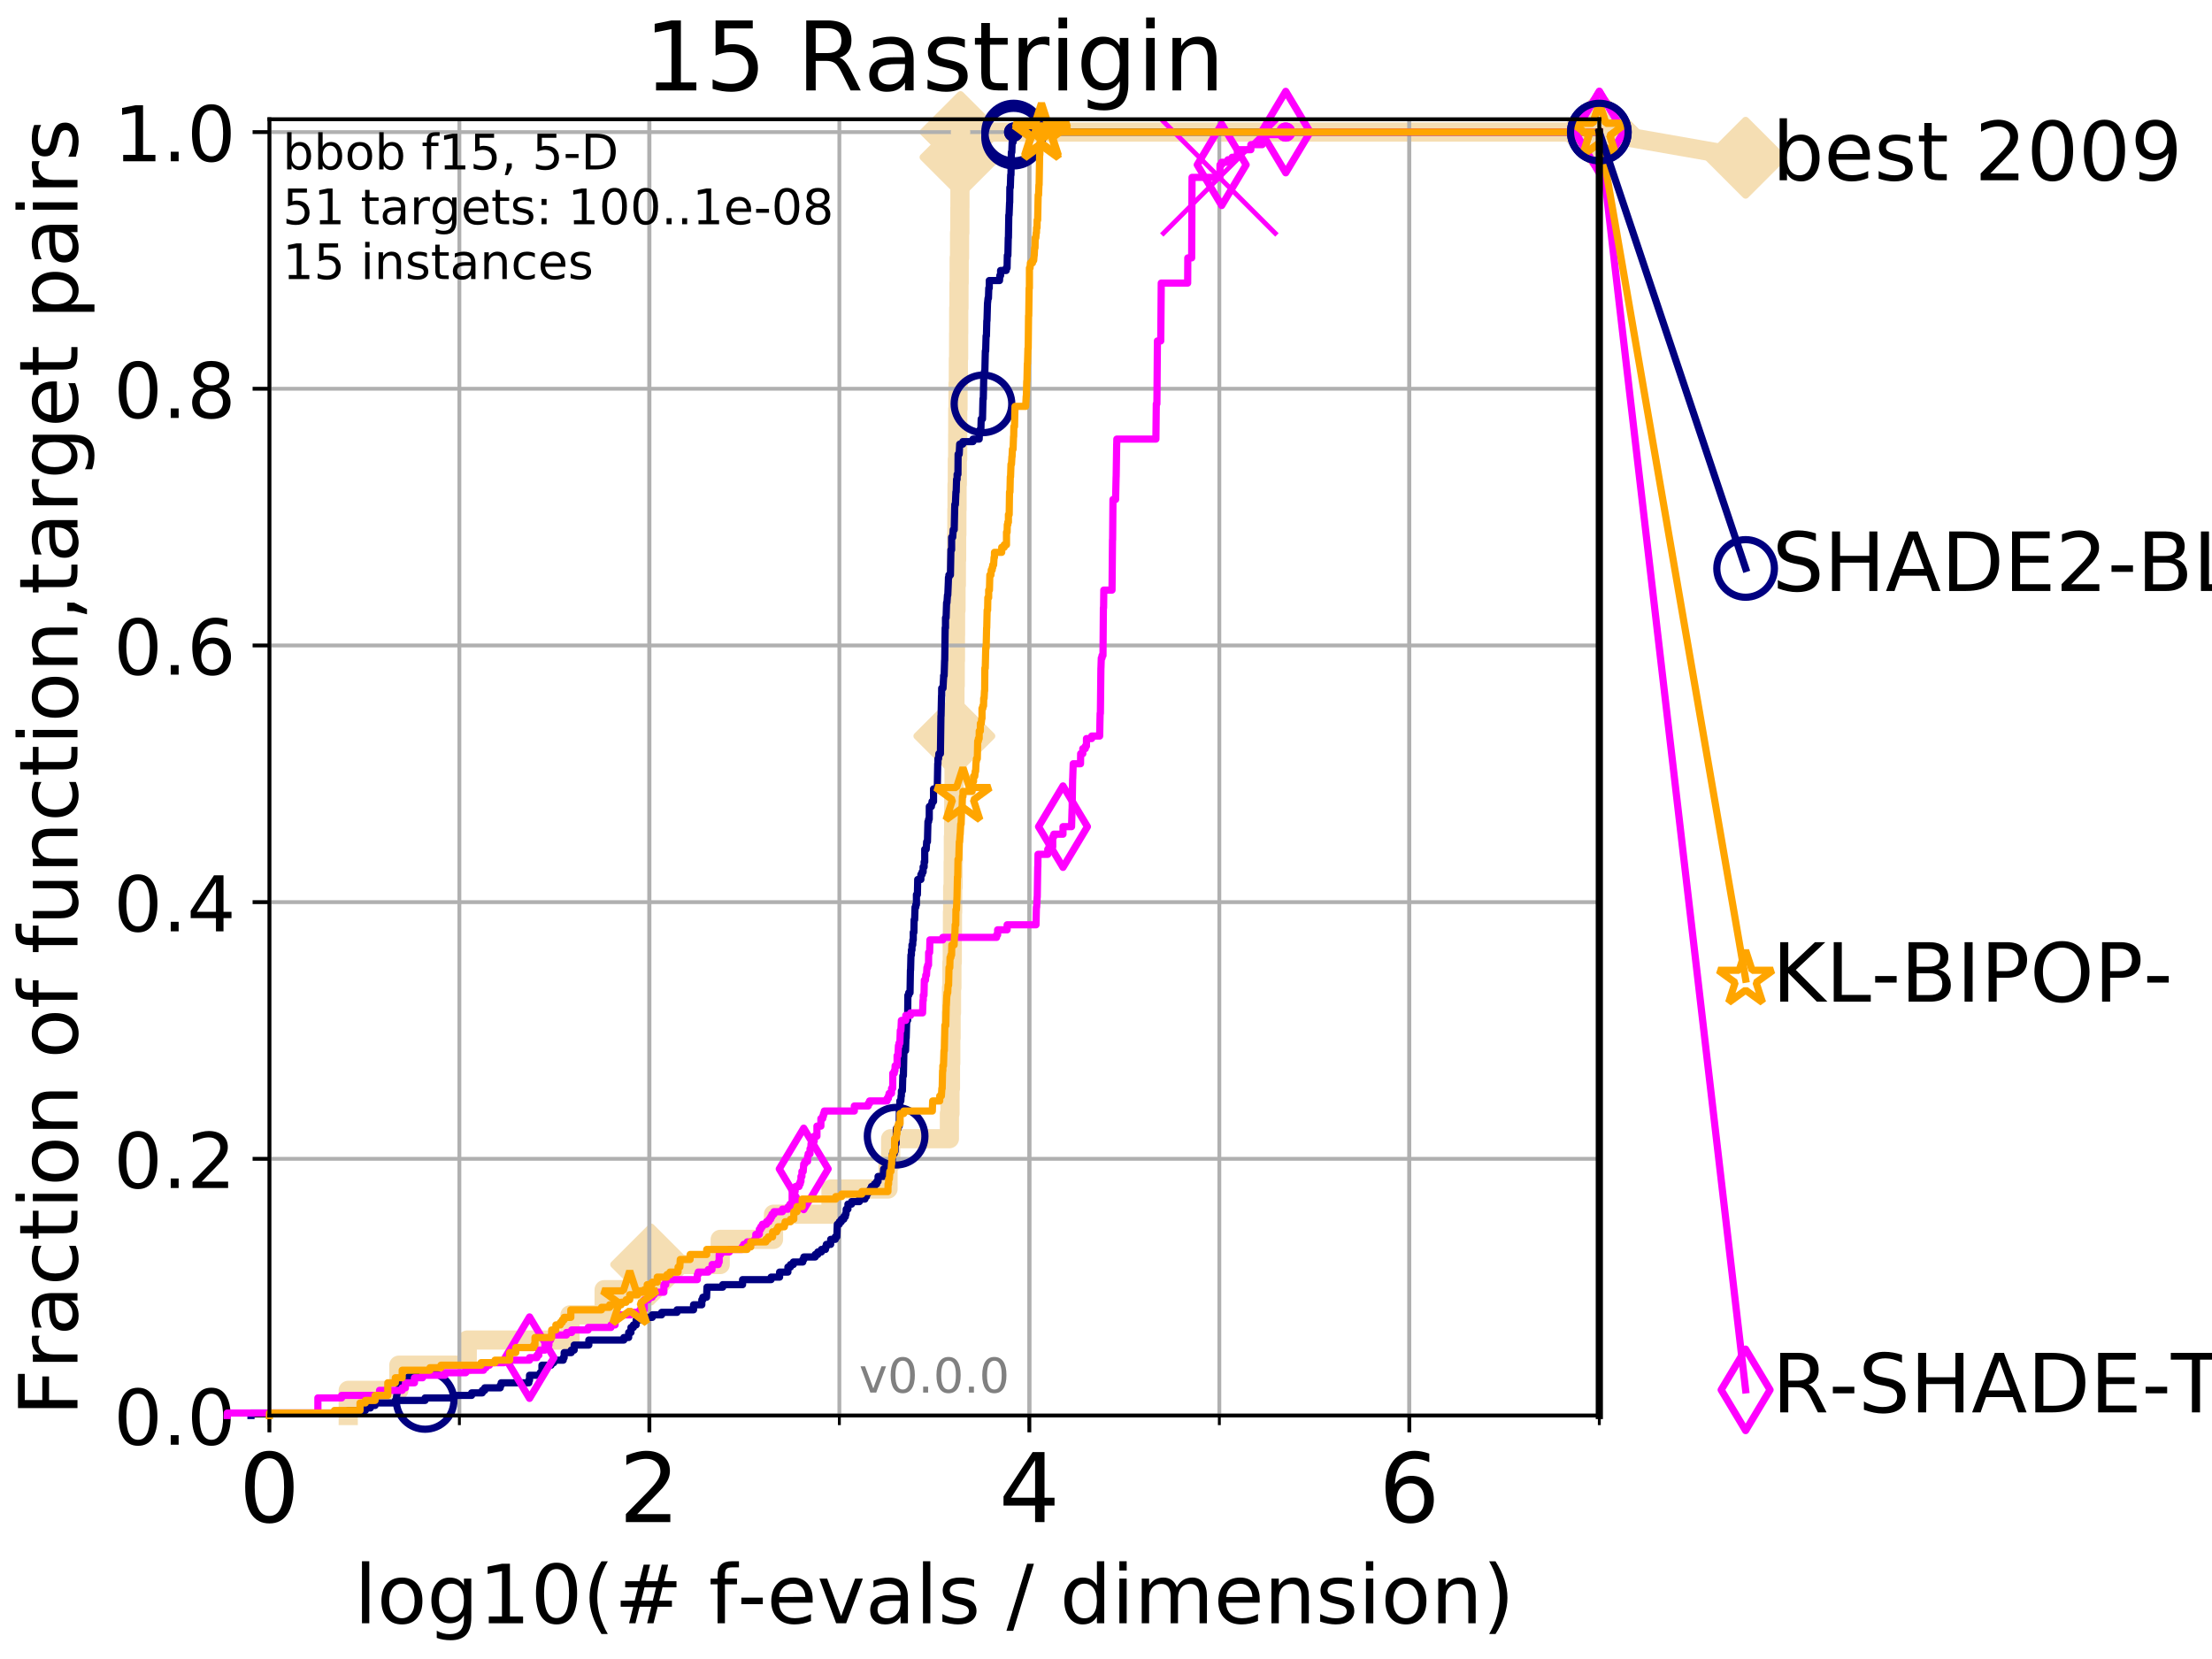 <?xml version="1.0" encoding="utf-8" standalone="no"?>
<!DOCTYPE svg PUBLIC "-//W3C//DTD SVG 1.1//EN"
  "http://www.w3.org/Graphics/SVG/1.1/DTD/svg11.dtd">
<!-- Created with matplotlib (http://matplotlib.org/) -->
<svg height="345.6pt" version="1.1" viewBox="0 0 460.8 345.6" width="460.8pt" xmlns="http://www.w3.org/2000/svg" xmlns:xlink="http://www.w3.org/1999/xlink">
 <defs>
  <style type="text/css">
*{stroke-linecap:butt;stroke-linejoin:round;}
  </style>
 </defs>
 <g id="figure_1">
  <g id="patch_1">
   <path d="M 0 345.6 
L 460.8 345.6 
L 460.8 0 
L 0 0 
z
" style="fill:#ffffff;"/>
  </g>
  <g id="axes_1">
   <g id="patch_2">
    <path d="M 56.12 294.88 
L 333.168 294.88 
L 333.168 24.84 
L 56.12 24.84 
z
" style="fill:#ffffff;"/>
   </g>
   <g id="line2d_1">
    <path d="M 72.544 294.88 
L 72.544 289.638 
L 83.082 289.638 
L 83.082 284.395 
L 97.337 284.395 
L 97.337 279.153 
L 118.735 279.153 
L 118.735 273.91 
L 125.854 273.91 
L 125.854 268.668 
L 135.651 268.668 
L 135.651 263.425 
L 150.036 263.425 
L 150.036 258.183 
L 161.137 258.183 
L 161.137 252.94 
L 173.109 252.94 
L 173.109 247.698 
L 184.992 247.698 
L 184.992 242.455 
L 185.54 242.455 
L 185.54 237.213 
L 197.776 237.213 
L 197.776 231.97 
L 197.904 231.97 
L 197.904 226.728 
L 198.001 226.728 
L 198.001 221.485 
L 198.067 221.485 
L 198.067 216.243 
L 198.132 216.243 
L 198.132 211 
L 198.214 211 
L 198.214 205.758 
L 198.3 205.758 
L 198.3 200.515 
L 198.377 200.515 
L 198.377 195.273 
L 198.415 195.273 
L 198.415 190.03 
L 198.461 190.03 
L 198.461 184.788 
L 198.562 184.788 
L 198.562 179.546 
L 198.602 179.546 
L 198.602 174.303 
L 198.659 174.303 
L 198.659 169.061 
L 198.686 169.061 
L 198.686 163.818 
L 198.746 163.818 
L 198.746 158.576 
L 198.81 158.576 
L 198.81 153.333 
L 198.877 153.333 
L 198.877 148.091 
L 198.934 148.091 
L 198.934 142.848 
L 198.99 142.848 
L 198.99 137.606 
L 199.039 137.606 
L 199.039 132.363 
L 199.063 132.363 
L 199.063 127.121 
L 199.153 127.121 
L 199.153 121.878 
L 199.228 121.878 
L 199.228 116.636 
L 199.283 116.636 
L 199.283 111.393 
L 199.332 111.393 
L 199.332 106.151 
L 199.37 106.151 
L 199.37 100.908 
L 199.431 100.908 
L 199.431 95.666 
L 199.506 95.666 
L 199.506 90.423 
L 199.52 90.423 
L 199.52 85.181 
L 199.576 85.181 
L 199.576 79.938 
L 199.643 79.938 
L 199.643 74.696 
L 199.697 74.696 
L 199.697 69.453 
L 199.716 69.453 
L 199.716 64.211 
L 199.772 64.211 
L 199.772 58.969 
L 199.813 58.969 
L 199.813 53.726 
L 199.892 53.726 
L 199.892 48.484 
L 199.957 48.484 
L 199.957 43.241 
L 199.972 43.241 
L 199.972 37.999 
L 200.038 37.999 
L 200.038 32.756 
L 200.095 32.756 
L 200.095 27.514 
L 333.168 27.514 
" style="fill:none;stroke:#f5deb3;stroke-linecap:square;stroke-width:4;"/>
   </g>
   <g id="line2d_2">
    <defs>
     <path d="M -0 7.778 
L 7.778 0 
L 0 -7.778 
L -7.778 -0 
z
" id="m5b1608d142" style="stroke:#f5deb3;stroke-linejoin:miter;stroke-width:1.5;"/>
    </defs>
    <g>
     <use style="fill:#f5deb3;stroke:#f5deb3;stroke-linejoin:miter;stroke-width:1.5;" x="135.651" xlink:href="#m5b1608d142" y="263.425"/>
     <use style="fill:#f5deb3;stroke:#f5deb3;stroke-linejoin:miter;stroke-width:1.5;" x="198.81" xlink:href="#m5b1608d142" y="153.333"/>
     <use style="fill:#f5deb3;stroke:#f5deb3;stroke-linejoin:miter;stroke-width:1.5;" x="200.095" xlink:href="#m5b1608d142" y="32.756"/>
     <use style="fill:#f5deb3;stroke:#f5deb3;stroke-linejoin:miter;stroke-width:1.5;" x="200.095" xlink:href="#m5b1608d142" y="27.514"/>
     <use style="fill:#f5deb3;stroke:#f5deb3;stroke-linejoin:miter;stroke-width:1.5;" x="333.168" xlink:href="#m5b1608d142" y="27.514"/>
    </g>
   </g>
   <g id="line2d_3">
    <path style="fill:none;stroke:#f5deb3;stroke-linecap:square;stroke-width:4;"/>
    <g/>
   </g>
   <g id="line2d_4">
    <path d="M 333.168 27.514 
L 363.643 32.861 
" style="fill:none;stroke:#f5deb3;stroke-linecap:square;stroke-width:4;"/>
    <g>
     <use style="fill:#f5deb3;stroke:#f5deb3;stroke-linejoin:miter;stroke-width:1.5;" x="333.168" xlink:href="#m5b1608d142" y="27.514"/>
     <use style="fill:#f5deb3;stroke:#f5deb3;stroke-linejoin:miter;stroke-width:1.5;" x="363.643" xlink:href="#m5b1608d142" y="32.861"/>
    </g>
   </g>
   <g id="matplotlib.axis_1">
    <g id="xtick_1">
     <g id="line2d_5">
      <path clip-path="url(#pcb9a39d4a0)" d="M 56.12 294.88 
L 56.12 24.84 
" style="fill:none;stroke:#b0b0b0;stroke-linecap:square;stroke-width:0.8;"/>
     </g>
     <g id="line2d_6">
      <defs>
       <path d="M 0 0 
L 0 3.5 
" id="m73727d50bc" style="stroke:#000000;stroke-width:0.8;"/>
      </defs>
      <g>
       <use style="stroke:#000000;stroke-width:0.8;" x="56.12" xlink:href="#m73727d50bc" y="294.88"/>
      </g>
     </g>
     <g id="text_1">
      <!-- 0 -->
      <defs>
       <path d="M 31.781 66.406 
Q 24.172 66.406 20.328 58.906 
Q 16.5 51.422 16.5 36.375 
Q 16.5 21.391 20.328 13.891 
Q 24.172 6.391 31.781 6.391 
Q 39.453 6.391 43.281 13.891 
Q 47.125 21.391 47.125 36.375 
Q 47.125 51.422 43.281 58.906 
Q 39.453 66.406 31.781 66.406 
z
M 31.781 74.219 
Q 44.047 74.219 50.516 64.516 
Q 56.984 54.828 56.984 36.375 
Q 56.984 17.969 50.516 8.266 
Q 44.047 -1.422 31.781 -1.422 
Q 19.531 -1.422 13.062 8.266 
Q 6.594 17.969 6.594 36.375 
Q 6.594 54.828 13.062 64.516 
Q 19.531 74.219 31.781 74.219 
z
" id="DejaVuSans-30"/>
      </defs>
      <g transform="translate(49.758 317.077)scale(0.2 -0.2)">
       <use xlink:href="#DejaVuSans-30"/>
      </g>
     </g>
    </g>
    <g id="xtick_2">
     <g id="line2d_7">
      <path clip-path="url(#pcb9a39d4a0)" d="M 135.277 294.88 
L 135.277 24.84 
" style="fill:none;stroke:#b0b0b0;stroke-linecap:square;stroke-width:0.8;"/>
     </g>
     <g id="line2d_8">
      <g>
       <use style="stroke:#000000;stroke-width:0.8;" x="135.277" xlink:href="#m73727d50bc" y="294.88"/>
      </g>
     </g>
     <g id="text_2">
      <!-- 2 -->
      <defs>
       <path d="M 19.188 8.297 
L 53.609 8.297 
L 53.609 0 
L 7.328 0 
L 7.328 8.297 
Q 12.938 14.109 22.625 23.891 
Q 32.328 33.688 34.812 36.531 
Q 39.547 41.844 41.422 45.531 
Q 43.312 49.219 43.312 52.781 
Q 43.312 58.594 39.234 62.25 
Q 35.156 65.922 28.609 65.922 
Q 23.969 65.922 18.812 64.312 
Q 13.672 62.703 7.812 59.422 
L 7.812 69.391 
Q 13.766 71.781 18.938 73 
Q 24.125 74.219 28.422 74.219 
Q 39.75 74.219 46.484 68.547 
Q 53.219 62.891 53.219 53.422 
Q 53.219 48.922 51.531 44.891 
Q 49.859 40.875 45.406 35.406 
Q 44.188 33.984 37.641 27.219 
Q 31.109 20.453 19.188 8.297 
z
" id="DejaVuSans-32"/>
      </defs>
      <g transform="translate(128.914 317.077)scale(0.2 -0.2)">
       <use xlink:href="#DejaVuSans-32"/>
      </g>
     </g>
    </g>
    <g id="xtick_3">
     <g id="line2d_9">
      <path clip-path="url(#pcb9a39d4a0)" d="M 214.433 294.88 
L 214.433 24.84 
" style="fill:none;stroke:#b0b0b0;stroke-linecap:square;stroke-width:0.8;"/>
     </g>
     <g id="line2d_10">
      <g>
       <use style="stroke:#000000;stroke-width:0.8;" x="214.433" xlink:href="#m73727d50bc" y="294.88"/>
      </g>
     </g>
     <g id="text_3">
      <!-- 4 -->
      <defs>
       <path d="M 37.797 64.312 
L 12.891 25.391 
L 37.797 25.391 
z
M 35.203 72.906 
L 47.609 72.906 
L 47.609 25.391 
L 58.016 25.391 
L 58.016 17.188 
L 47.609 17.188 
L 47.609 0 
L 37.797 0 
L 37.797 17.188 
L 4.891 17.188 
L 4.891 26.703 
z
" id="DejaVuSans-34"/>
      </defs>
      <g transform="translate(208.071 317.077)scale(0.2 -0.2)">
       <use xlink:href="#DejaVuSans-34"/>
      </g>
     </g>
    </g>
    <g id="xtick_4">
     <g id="line2d_11">
      <path clip-path="url(#pcb9a39d4a0)" d="M 293.59 294.88 
L 293.59 24.84 
" style="fill:none;stroke:#b0b0b0;stroke-linecap:square;stroke-width:0.8;"/>
     </g>
     <g id="line2d_12">
      <g>
       <use style="stroke:#000000;stroke-width:0.8;" x="293.59" xlink:href="#m73727d50bc" y="294.88"/>
      </g>
     </g>
     <g id="text_4">
      <!-- 6 -->
      <defs>
       <path d="M 33.016 40.375 
Q 26.375 40.375 22.484 35.828 
Q 18.609 31.297 18.609 23.391 
Q 18.609 15.531 22.484 10.953 
Q 26.375 6.391 33.016 6.391 
Q 39.656 6.391 43.531 10.953 
Q 47.406 15.531 47.406 23.391 
Q 47.406 31.297 43.531 35.828 
Q 39.656 40.375 33.016 40.375 
z
M 52.594 71.297 
L 52.594 62.312 
Q 48.875 64.062 45.094 64.984 
Q 41.312 65.922 37.594 65.922 
Q 27.828 65.922 22.672 59.328 
Q 17.531 52.734 16.797 39.406 
Q 19.672 43.656 24.016 45.922 
Q 28.375 48.188 33.594 48.188 
Q 44.578 48.188 50.953 41.516 
Q 57.328 34.859 57.328 23.391 
Q 57.328 12.156 50.688 5.359 
Q 44.047 -1.422 33.016 -1.422 
Q 20.359 -1.422 13.672 8.266 
Q 6.984 17.969 6.984 36.375 
Q 6.984 53.656 15.188 63.938 
Q 23.391 74.219 37.203 74.219 
Q 40.922 74.219 44.703 73.484 
Q 48.484 72.75 52.594 71.297 
z
" id="DejaVuSans-36"/>
      </defs>
      <g transform="translate(287.227 317.077)scale(0.2 -0.2)">
       <use xlink:href="#DejaVuSans-36"/>
      </g>
     </g>
    </g>
    <g id="xtick_5">
     <g id="line2d_13">
      <path clip-path="url(#pcb9a39d4a0)" d="M 56.12 294.88 
L 56.12 24.84 
" style="fill:none;stroke:#b0b0b0;stroke-linecap:square;stroke-width:0.8;"/>
     </g>
     <g id="line2d_14">
      <defs>
       <path d="M 0 0 
L 0 2 
" id="m5dd635cd0f" style="stroke:#000000;stroke-width:0.6;"/>
      </defs>
      <g>
       <use style="stroke:#000000;stroke-width:0.6;" x="56.12" xlink:href="#m5dd635cd0f" y="294.88"/>
      </g>
     </g>
    </g>
    <g id="xtick_6">
     <g id="line2d_15">
      <path clip-path="url(#pcb9a39d4a0)" d="M 95.698 294.88 
L 95.698 24.84 
" style="fill:none;stroke:#b0b0b0;stroke-linecap:square;stroke-width:0.8;"/>
     </g>
     <g id="line2d_16">
      <g>
       <use style="stroke:#000000;stroke-width:0.6;" x="95.698" xlink:href="#m5dd635cd0f" y="294.88"/>
      </g>
     </g>
    </g>
    <g id="xtick_7">
     <g id="line2d_17">
      <path clip-path="url(#pcb9a39d4a0)" d="M 135.277 294.88 
L 135.277 24.84 
" style="fill:none;stroke:#b0b0b0;stroke-linecap:square;stroke-width:0.8;"/>
     </g>
     <g id="line2d_18">
      <g>
       <use style="stroke:#000000;stroke-width:0.6;" x="135.277" xlink:href="#m5dd635cd0f" y="294.88"/>
      </g>
     </g>
    </g>
    <g id="xtick_8">
     <g id="line2d_19">
      <path clip-path="url(#pcb9a39d4a0)" d="M 174.855 294.88 
L 174.855 24.84 
" style="fill:none;stroke:#b0b0b0;stroke-linecap:square;stroke-width:0.8;"/>
     </g>
     <g id="line2d_20">
      <g>
       <use style="stroke:#000000;stroke-width:0.6;" x="174.855" xlink:href="#m5dd635cd0f" y="294.88"/>
      </g>
     </g>
    </g>
    <g id="xtick_9">
     <g id="line2d_21">
      <path clip-path="url(#pcb9a39d4a0)" d="M 214.433 294.88 
L 214.433 24.84 
" style="fill:none;stroke:#b0b0b0;stroke-linecap:square;stroke-width:0.8;"/>
     </g>
     <g id="line2d_22">
      <g>
       <use style="stroke:#000000;stroke-width:0.6;" x="214.433" xlink:href="#m5dd635cd0f" y="294.88"/>
      </g>
     </g>
    </g>
    <g id="xtick_10">
     <g id="line2d_23">
      <path clip-path="url(#pcb9a39d4a0)" d="M 254.011 294.88 
L 254.011 24.84 
" style="fill:none;stroke:#b0b0b0;stroke-linecap:square;stroke-width:0.8;"/>
     </g>
     <g id="line2d_24">
      <g>
       <use style="stroke:#000000;stroke-width:0.6;" x="254.011" xlink:href="#m5dd635cd0f" y="294.88"/>
      </g>
     </g>
    </g>
    <g id="xtick_11">
     <g id="line2d_25">
      <path clip-path="url(#pcb9a39d4a0)" d="M 293.59 294.88 
L 293.59 24.84 
" style="fill:none;stroke:#b0b0b0;stroke-linecap:square;stroke-width:0.8;"/>
     </g>
     <g id="line2d_26">
      <g>
       <use style="stroke:#000000;stroke-width:0.6;" x="293.59" xlink:href="#m5dd635cd0f" y="294.88"/>
      </g>
     </g>
    </g>
    <g id="xtick_12">
     <g id="line2d_27">
      <path clip-path="url(#pcb9a39d4a0)" d="M 333.168 294.88 
L 333.168 24.84 
" style="fill:none;stroke:#b0b0b0;stroke-linecap:square;stroke-width:0.8;"/>
     </g>
     <g id="line2d_28">
      <g>
       <use style="stroke:#000000;stroke-width:0.6;" x="333.168" xlink:href="#m5dd635cd0f" y="294.88"/>
      </g>
     </g>
    </g>
    <g id="text_5">
     <!-- log10(# f-evals / dimension) -->
     <defs>
      <path d="M 9.422 75.984 
L 18.406 75.984 
L 18.406 0 
L 9.422 0 
z
" id="DejaVuSans-6c"/>
      <path d="M 30.609 48.391 
Q 23.391 48.391 19.188 42.75 
Q 14.984 37.109 14.984 27.297 
Q 14.984 17.484 19.156 11.844 
Q 23.344 6.203 30.609 6.203 
Q 37.797 6.203 41.984 11.859 
Q 46.188 17.531 46.188 27.297 
Q 46.188 37.016 41.984 42.703 
Q 37.797 48.391 30.609 48.391 
z
M 30.609 56 
Q 42.328 56 49.016 48.375 
Q 55.719 40.766 55.719 27.297 
Q 55.719 13.875 49.016 6.219 
Q 42.328 -1.422 30.609 -1.422 
Q 18.844 -1.422 12.172 6.219 
Q 5.516 13.875 5.516 27.297 
Q 5.516 40.766 12.172 48.375 
Q 18.844 56 30.609 56 
z
" id="DejaVuSans-6f"/>
      <path d="M 45.406 27.984 
Q 45.406 37.75 41.375 43.109 
Q 37.359 48.484 30.078 48.484 
Q 22.859 48.484 18.828 43.109 
Q 14.797 37.75 14.797 27.984 
Q 14.797 18.266 18.828 12.891 
Q 22.859 7.516 30.078 7.516 
Q 37.359 7.516 41.375 12.891 
Q 45.406 18.266 45.406 27.984 
z
M 54.391 6.781 
Q 54.391 -7.172 48.188 -13.984 
Q 42 -20.797 29.203 -20.797 
Q 24.469 -20.797 20.266 -20.094 
Q 16.062 -19.391 12.109 -17.922 
L 12.109 -9.188 
Q 16.062 -11.328 19.922 -12.344 
Q 23.781 -13.375 27.781 -13.375 
Q 36.625 -13.375 41.016 -8.766 
Q 45.406 -4.156 45.406 5.172 
L 45.406 9.625 
Q 42.625 4.781 38.281 2.391 
Q 33.938 0 27.875 0 
Q 17.828 0 11.672 7.656 
Q 5.516 15.328 5.516 27.984 
Q 5.516 40.672 11.672 48.328 
Q 17.828 56 27.875 56 
Q 33.938 56 38.281 53.609 
Q 42.625 51.219 45.406 46.391 
L 45.406 54.688 
L 54.391 54.688 
z
" id="DejaVuSans-67"/>
      <path d="M 12.406 8.297 
L 28.516 8.297 
L 28.516 63.922 
L 10.984 60.406 
L 10.984 69.391 
L 28.422 72.906 
L 38.281 72.906 
L 38.281 8.297 
L 54.391 8.297 
L 54.391 0 
L 12.406 0 
z
" id="DejaVuSans-31"/>
      <path d="M 31 75.875 
Q 24.469 64.656 21.281 53.656 
Q 18.109 42.672 18.109 31.391 
Q 18.109 20.125 21.312 9.062 
Q 24.516 -2 31 -13.188 
L 23.188 -13.188 
Q 15.875 -1.703 12.234 9.375 
Q 8.594 20.453 8.594 31.391 
Q 8.594 42.281 12.203 53.312 
Q 15.828 64.359 23.188 75.875 
z
" id="DejaVuSans-28"/>
      <path d="M 51.125 44 
L 36.922 44 
L 32.812 27.688 
L 47.125 27.688 
z
M 43.797 71.781 
L 38.719 51.516 
L 52.984 51.516 
L 58.109 71.781 
L 65.922 71.781 
L 60.891 51.516 
L 76.125 51.516 
L 76.125 44 
L 58.984 44 
L 54.984 27.688 
L 70.516 27.688 
L 70.516 20.219 
L 53.078 20.219 
L 48 0 
L 40.188 0 
L 45.219 20.219 
L 30.906 20.219 
L 25.875 0 
L 18.016 0 
L 23.094 20.219 
L 7.719 20.219 
L 7.719 27.688 
L 24.906 27.688 
L 29 44 
L 13.281 44 
L 13.281 51.516 
L 30.906 51.516 
L 35.891 71.781 
z
" id="DejaVuSans-23"/>
      <path id="DejaVuSans-20"/>
      <path d="M 37.109 75.984 
L 37.109 68.5 
L 28.516 68.5 
Q 23.688 68.5 21.797 66.547 
Q 19.922 64.594 19.922 59.516 
L 19.922 54.688 
L 34.719 54.688 
L 34.719 47.703 
L 19.922 47.703 
L 19.922 0 
L 10.891 0 
L 10.891 47.703 
L 2.297 47.703 
L 2.297 54.688 
L 10.891 54.688 
L 10.891 58.5 
Q 10.891 67.625 15.141 71.797 
Q 19.391 75.984 28.609 75.984 
z
" id="DejaVuSans-66"/>
      <path d="M 4.891 31.391 
L 31.203 31.391 
L 31.203 23.391 
L 4.891 23.391 
z
" id="DejaVuSans-2d"/>
      <path d="M 56.203 29.594 
L 56.203 25.203 
L 14.891 25.203 
Q 15.484 15.922 20.484 11.062 
Q 25.484 6.203 34.422 6.203 
Q 39.594 6.203 44.453 7.469 
Q 49.312 8.734 54.109 11.281 
L 54.109 2.781 
Q 49.266 0.734 44.188 -0.344 
Q 39.109 -1.422 33.891 -1.422 
Q 20.797 -1.422 13.156 6.188 
Q 5.516 13.812 5.516 26.812 
Q 5.516 40.234 12.766 48.109 
Q 20.016 56 32.328 56 
Q 43.359 56 49.781 48.891 
Q 56.203 41.797 56.203 29.594 
z
M 47.219 32.234 
Q 47.125 39.594 43.094 43.984 
Q 39.062 48.391 32.422 48.391 
Q 24.906 48.391 20.391 44.141 
Q 15.875 39.891 15.188 32.172 
z
" id="DejaVuSans-65"/>
      <path d="M 2.984 54.688 
L 12.5 54.688 
L 29.594 8.797 
L 46.688 54.688 
L 56.203 54.688 
L 35.688 0 
L 23.484 0 
z
" id="DejaVuSans-76"/>
      <path d="M 34.281 27.484 
Q 23.391 27.484 19.188 25 
Q 14.984 22.516 14.984 16.5 
Q 14.984 11.719 18.141 8.906 
Q 21.297 6.109 26.703 6.109 
Q 34.188 6.109 38.703 11.406 
Q 43.219 16.703 43.219 25.484 
L 43.219 27.484 
z
M 52.203 31.203 
L 52.203 0 
L 43.219 0 
L 43.219 8.297 
Q 40.141 3.328 35.547 0.953 
Q 30.953 -1.422 24.312 -1.422 
Q 15.922 -1.422 10.953 3.297 
Q 6 8.016 6 15.922 
Q 6 25.141 12.172 29.828 
Q 18.359 34.516 30.609 34.516 
L 43.219 34.516 
L 43.219 35.406 
Q 43.219 41.609 39.141 45 
Q 35.062 48.391 27.688 48.391 
Q 23 48.391 18.547 47.266 
Q 14.109 46.141 10.016 43.891 
L 10.016 52.203 
Q 14.938 54.109 19.578 55.047 
Q 24.219 56 28.609 56 
Q 40.484 56 46.344 49.844 
Q 52.203 43.703 52.203 31.203 
z
" id="DejaVuSans-61"/>
      <path d="M 44.281 53.078 
L 44.281 44.578 
Q 40.484 46.531 36.375 47.5 
Q 32.281 48.484 27.875 48.484 
Q 21.188 48.484 17.844 46.438 
Q 14.5 44.391 14.5 40.281 
Q 14.5 37.156 16.891 35.375 
Q 19.281 33.594 26.516 31.984 
L 29.594 31.297 
Q 39.156 29.25 43.188 25.516 
Q 47.219 21.781 47.219 15.094 
Q 47.219 7.469 41.188 3.016 
Q 35.156 -1.422 24.609 -1.422 
Q 20.219 -1.422 15.453 -0.562 
Q 10.688 0.297 5.422 2 
L 5.422 11.281 
Q 10.406 8.688 15.234 7.391 
Q 20.062 6.109 24.812 6.109 
Q 31.156 6.109 34.562 8.281 
Q 37.984 10.453 37.984 14.406 
Q 37.984 18.062 35.516 20.016 
Q 33.062 21.969 24.703 23.781 
L 21.578 24.516 
Q 13.234 26.266 9.516 29.906 
Q 5.812 33.547 5.812 39.891 
Q 5.812 47.609 11.281 51.797 
Q 16.75 56 26.812 56 
Q 31.781 56 36.172 55.266 
Q 40.578 54.547 44.281 53.078 
z
" id="DejaVuSans-73"/>
      <path d="M 25.391 72.906 
L 33.688 72.906 
L 8.297 -9.281 
L 0 -9.281 
z
" id="DejaVuSans-2f"/>
      <path d="M 45.406 46.391 
L 45.406 75.984 
L 54.391 75.984 
L 54.391 0 
L 45.406 0 
L 45.406 8.203 
Q 42.578 3.328 38.25 0.953 
Q 33.938 -1.422 27.875 -1.422 
Q 17.969 -1.422 11.734 6.484 
Q 5.516 14.406 5.516 27.297 
Q 5.516 40.188 11.734 48.094 
Q 17.969 56 27.875 56 
Q 33.938 56 38.25 53.625 
Q 42.578 51.266 45.406 46.391 
z
M 14.797 27.297 
Q 14.797 17.391 18.875 11.75 
Q 22.953 6.109 30.078 6.109 
Q 37.203 6.109 41.297 11.75 
Q 45.406 17.391 45.406 27.297 
Q 45.406 37.203 41.297 42.844 
Q 37.203 48.484 30.078 48.484 
Q 22.953 48.484 18.875 42.844 
Q 14.797 37.203 14.797 27.297 
z
" id="DejaVuSans-64"/>
      <path d="M 9.422 54.688 
L 18.406 54.688 
L 18.406 0 
L 9.422 0 
z
M 9.422 75.984 
L 18.406 75.984 
L 18.406 64.594 
L 9.422 64.594 
z
" id="DejaVuSans-69"/>
      <path d="M 52 44.188 
Q 55.375 50.25 60.062 53.125 
Q 64.75 56 71.094 56 
Q 79.641 56 84.281 50.016 
Q 88.922 44.047 88.922 33.016 
L 88.922 0 
L 79.891 0 
L 79.891 32.719 
Q 79.891 40.578 77.094 44.375 
Q 74.312 48.188 68.609 48.188 
Q 61.625 48.188 57.562 43.547 
Q 53.516 38.922 53.516 30.906 
L 53.516 0 
L 44.484 0 
L 44.484 32.719 
Q 44.484 40.625 41.703 44.406 
Q 38.922 48.188 33.109 48.188 
Q 26.219 48.188 22.156 43.531 
Q 18.109 38.875 18.109 30.906 
L 18.109 0 
L 9.078 0 
L 9.078 54.688 
L 18.109 54.688 
L 18.109 46.188 
Q 21.188 51.219 25.484 53.609 
Q 29.781 56 35.688 56 
Q 41.656 56 45.828 52.969 
Q 50 49.953 52 44.188 
z
" id="DejaVuSans-6d"/>
      <path d="M 54.891 33.016 
L 54.891 0 
L 45.906 0 
L 45.906 32.719 
Q 45.906 40.484 42.875 44.328 
Q 39.844 48.188 33.797 48.188 
Q 26.516 48.188 22.312 43.547 
Q 18.109 38.922 18.109 30.906 
L 18.109 0 
L 9.078 0 
L 9.078 54.688 
L 18.109 54.688 
L 18.109 46.188 
Q 21.344 51.125 25.703 53.562 
Q 30.078 56 35.797 56 
Q 45.219 56 50.047 50.172 
Q 54.891 44.344 54.891 33.016 
z
" id="DejaVuSans-6e"/>
      <path d="M 8.016 75.875 
L 15.828 75.875 
Q 23.141 64.359 26.781 53.312 
Q 30.422 42.281 30.422 31.391 
Q 30.422 20.453 26.781 9.375 
Q 23.141 -1.703 15.828 -13.188 
L 8.016 -13.188 
Q 14.5 -2 17.703 9.062 
Q 20.906 20.125 20.906 31.391 
Q 20.906 42.672 17.703 53.656 
Q 14.5 64.656 8.016 75.875 
z
" id="DejaVuSans-29"/>
     </defs>
     <g transform="translate(73.803 338.154)scale(0.17 -0.17)">
      <use xlink:href="#DejaVuSans-6c"/>
      <use x="27.783" xlink:href="#DejaVuSans-6f"/>
      <use x="88.965" xlink:href="#DejaVuSans-67"/>
      <use x="152.441" xlink:href="#DejaVuSans-31"/>
      <use x="216.064" xlink:href="#DejaVuSans-30"/>
      <use x="279.688" xlink:href="#DejaVuSans-28"/>
      <use x="318.701" xlink:href="#DejaVuSans-23"/>
      <use x="402.49" xlink:href="#DejaVuSans-20"/>
      <use x="434.277" xlink:href="#DejaVuSans-66"/>
      <use x="469.404" xlink:href="#DejaVuSans-2d"/>
      <use x="505.488" xlink:href="#DejaVuSans-65"/>
      <use x="567.012" xlink:href="#DejaVuSans-76"/>
      <use x="626.191" xlink:href="#DejaVuSans-61"/>
      <use x="687.471" xlink:href="#DejaVuSans-6c"/>
      <use x="715.254" xlink:href="#DejaVuSans-73"/>
      <use x="767.354" xlink:href="#DejaVuSans-20"/>
      <use x="799.141" xlink:href="#DejaVuSans-2f"/>
      <use x="832.832" xlink:href="#DejaVuSans-20"/>
      <use x="864.619" xlink:href="#DejaVuSans-64"/>
      <use x="928.096" xlink:href="#DejaVuSans-69"/>
      <use x="955.879" xlink:href="#DejaVuSans-6d"/>
      <use x="1053.291" xlink:href="#DejaVuSans-65"/>
      <use x="1114.814" xlink:href="#DejaVuSans-6e"/>
      <use x="1178.193" xlink:href="#DejaVuSans-73"/>
      <use x="1230.293" xlink:href="#DejaVuSans-69"/>
      <use x="1258.076" xlink:href="#DejaVuSans-6f"/>
      <use x="1319.258" xlink:href="#DejaVuSans-6e"/>
      <use x="1382.637" xlink:href="#DejaVuSans-29"/>
     </g>
    </g>
   </g>
   <g id="matplotlib.axis_2">
    <g id="ytick_1">
     <g id="line2d_29">
      <path clip-path="url(#pcb9a39d4a0)" d="M 56.12 294.88 
L 333.168 294.88 
" style="fill:none;stroke:#b0b0b0;stroke-linecap:square;stroke-width:0.8;"/>
     </g>
     <g id="line2d_30">
      <defs>
       <path d="M 0 0 
L -3.5 0 
" id="m726228e31e" style="stroke:#000000;stroke-width:0.8;"/>
      </defs>
      <g>
       <use style="stroke:#000000;stroke-width:0.8;" x="56.12" xlink:href="#m726228e31e" y="294.88"/>
      </g>
     </g>
     <g id="text_6">
      <!-- 0.0 -->
      <defs>
       <path d="M 10.688 12.406 
L 21 12.406 
L 21 0 
L 10.688 0 
z
" id="DejaVuSans-2e"/>
      </defs>
      <g transform="translate(23.675 300.959)scale(0.16 -0.16)">
       <use xlink:href="#DejaVuSans-30"/>
       <use x="63.623" xlink:href="#DejaVuSans-2e"/>
       <use x="95.41" xlink:href="#DejaVuSans-30"/>
      </g>
     </g>
    </g>
    <g id="ytick_2">
     <g id="line2d_31">
      <path clip-path="url(#pcb9a39d4a0)" d="M 56.12 241.407 
L 333.168 241.407 
" style="fill:none;stroke:#b0b0b0;stroke-linecap:square;stroke-width:0.8;"/>
     </g>
     <g id="line2d_32">
      <g>
       <use style="stroke:#000000;stroke-width:0.8;" x="56.12" xlink:href="#m726228e31e" y="241.407"/>
      </g>
     </g>
     <g id="text_7">
      <!-- 0.2 -->
      <g transform="translate(23.675 247.485)scale(0.16 -0.16)">
       <use xlink:href="#DejaVuSans-30"/>
       <use x="63.623" xlink:href="#DejaVuSans-2e"/>
       <use x="95.41" xlink:href="#DejaVuSans-32"/>
      </g>
     </g>
    </g>
    <g id="ytick_3">
     <g id="line2d_33">
      <path clip-path="url(#pcb9a39d4a0)" d="M 56.12 187.933 
L 333.168 187.933 
" style="fill:none;stroke:#b0b0b0;stroke-linecap:square;stroke-width:0.8;"/>
     </g>
     <g id="line2d_34">
      <g>
       <use style="stroke:#000000;stroke-width:0.8;" x="56.12" xlink:href="#m726228e31e" y="187.933"/>
      </g>
     </g>
     <g id="text_8">
      <!-- 0.4 -->
      <g transform="translate(23.675 194.012)scale(0.16 -0.16)">
       <use xlink:href="#DejaVuSans-30"/>
       <use x="63.623" xlink:href="#DejaVuSans-2e"/>
       <use x="95.41" xlink:href="#DejaVuSans-34"/>
      </g>
     </g>
    </g>
    <g id="ytick_4">
     <g id="line2d_35">
      <path clip-path="url(#pcb9a39d4a0)" d="M 56.12 134.46 
L 333.168 134.46 
" style="fill:none;stroke:#b0b0b0;stroke-linecap:square;stroke-width:0.8;"/>
     </g>
     <g id="line2d_36">
      <g>
       <use style="stroke:#000000;stroke-width:0.8;" x="56.12" xlink:href="#m726228e31e" y="134.46"/>
      </g>
     </g>
     <g id="text_9">
      <!-- 0.6 -->
      <g transform="translate(23.675 140.539)scale(0.16 -0.16)">
       <use xlink:href="#DejaVuSans-30"/>
       <use x="63.623" xlink:href="#DejaVuSans-2e"/>
       <use x="95.41" xlink:href="#DejaVuSans-36"/>
      </g>
     </g>
    </g>
    <g id="ytick_5">
     <g id="line2d_37">
      <path clip-path="url(#pcb9a39d4a0)" d="M 56.12 80.987 
L 333.168 80.987 
" style="fill:none;stroke:#b0b0b0;stroke-linecap:square;stroke-width:0.8;"/>
     </g>
     <g id="line2d_38">
      <g>
       <use style="stroke:#000000;stroke-width:0.8;" x="56.12" xlink:href="#m726228e31e" y="80.987"/>
      </g>
     </g>
     <g id="text_10">
      <!-- 0.8 -->
      <defs>
       <path d="M 31.781 34.625 
Q 24.75 34.625 20.719 30.859 
Q 16.703 27.094 16.703 20.516 
Q 16.703 13.922 20.719 10.156 
Q 24.75 6.391 31.781 6.391 
Q 38.812 6.391 42.859 10.172 
Q 46.922 13.969 46.922 20.516 
Q 46.922 27.094 42.891 30.859 
Q 38.875 34.625 31.781 34.625 
z
M 21.922 38.812 
Q 15.578 40.375 12.031 44.719 
Q 8.5 49.078 8.5 55.328 
Q 8.5 64.062 14.719 69.141 
Q 20.953 74.219 31.781 74.219 
Q 42.672 74.219 48.875 69.141 
Q 55.078 64.062 55.078 55.328 
Q 55.078 49.078 51.531 44.719 
Q 48 40.375 41.703 38.812 
Q 48.828 37.156 52.797 32.312 
Q 56.781 27.484 56.781 20.516 
Q 56.781 9.906 50.312 4.234 
Q 43.844 -1.422 31.781 -1.422 
Q 19.734 -1.422 13.25 4.234 
Q 6.781 9.906 6.781 20.516 
Q 6.781 27.484 10.781 32.312 
Q 14.797 37.156 21.922 38.812 
z
M 18.312 54.391 
Q 18.312 48.734 21.844 45.562 
Q 25.391 42.391 31.781 42.391 
Q 38.141 42.391 41.719 45.562 
Q 45.312 48.734 45.312 54.391 
Q 45.312 60.062 41.719 63.234 
Q 38.141 66.406 31.781 66.406 
Q 25.391 66.406 21.844 63.234 
Q 18.312 60.062 18.312 54.391 
z
" id="DejaVuSans-38"/>
      </defs>
      <g transform="translate(23.675 87.066)scale(0.16 -0.16)">
       <use xlink:href="#DejaVuSans-30"/>
       <use x="63.623" xlink:href="#DejaVuSans-2e"/>
       <use x="95.41" xlink:href="#DejaVuSans-38"/>
      </g>
     </g>
    </g>
    <g id="ytick_6">
     <g id="line2d_39">
      <path clip-path="url(#pcb9a39d4a0)" d="M 56.12 27.514 
L 333.168 27.514 
" style="fill:none;stroke:#b0b0b0;stroke-linecap:square;stroke-width:0.8;"/>
     </g>
     <g id="line2d_40">
      <g>
       <use style="stroke:#000000;stroke-width:0.8;" x="56.12" xlink:href="#m726228e31e" y="27.514"/>
      </g>
     </g>
     <g id="text_11">
      <!-- 1.0 -->
      <g transform="translate(23.675 33.592)scale(0.16 -0.16)">
       <use xlink:href="#DejaVuSans-31"/>
       <use x="63.623" xlink:href="#DejaVuSans-2e"/>
       <use x="95.41" xlink:href="#DejaVuSans-30"/>
      </g>
     </g>
    </g>
    <g id="text_12">
     <!-- Fraction of function,target pairs -->
     <defs>
      <path d="M 9.812 72.906 
L 51.703 72.906 
L 51.703 64.594 
L 19.672 64.594 
L 19.672 43.109 
L 48.578 43.109 
L 48.578 34.812 
L 19.672 34.812 
L 19.672 0 
L 9.812 0 
z
" id="DejaVuSans-46"/>
      <path d="M 41.109 46.297 
Q 39.594 47.172 37.812 47.578 
Q 36.031 48 33.891 48 
Q 26.266 48 22.188 43.047 
Q 18.109 38.094 18.109 28.812 
L 18.109 0 
L 9.078 0 
L 9.078 54.688 
L 18.109 54.688 
L 18.109 46.188 
Q 20.953 51.172 25.484 53.578 
Q 30.031 56 36.531 56 
Q 37.453 56 38.578 55.875 
Q 39.703 55.766 41.062 55.516 
z
" id="DejaVuSans-72"/>
      <path d="M 48.781 52.594 
L 48.781 44.188 
Q 44.969 46.297 41.141 47.344 
Q 37.312 48.391 33.406 48.391 
Q 24.656 48.391 19.812 42.844 
Q 14.984 37.312 14.984 27.297 
Q 14.984 17.281 19.812 11.734 
Q 24.656 6.203 33.406 6.203 
Q 37.312 6.203 41.141 7.25 
Q 44.969 8.297 48.781 10.406 
L 48.781 2.094 
Q 45.016 0.344 40.984 -0.531 
Q 36.969 -1.422 32.422 -1.422 
Q 20.062 -1.422 12.781 6.344 
Q 5.516 14.109 5.516 27.297 
Q 5.516 40.672 12.859 48.328 
Q 20.219 56 33.016 56 
Q 37.156 56 41.109 55.141 
Q 45.062 54.297 48.781 52.594 
z
" id="DejaVuSans-63"/>
      <path d="M 18.312 70.219 
L 18.312 54.688 
L 36.812 54.688 
L 36.812 47.703 
L 18.312 47.703 
L 18.312 18.016 
Q 18.312 11.328 20.141 9.422 
Q 21.969 7.516 27.594 7.516 
L 36.812 7.516 
L 36.812 0 
L 27.594 0 
Q 17.188 0 13.234 3.875 
Q 9.281 7.766 9.281 18.016 
L 9.281 47.703 
L 2.688 47.703 
L 2.688 54.688 
L 9.281 54.688 
L 9.281 70.219 
z
" id="DejaVuSans-74"/>
      <path d="M 8.5 21.578 
L 8.5 54.688 
L 17.484 54.688 
L 17.484 21.922 
Q 17.484 14.156 20.5 10.266 
Q 23.531 6.391 29.594 6.391 
Q 36.859 6.391 41.078 11.031 
Q 45.312 15.672 45.312 23.688 
L 45.312 54.688 
L 54.297 54.688 
L 54.297 0 
L 45.312 0 
L 45.312 8.406 
Q 42.047 3.422 37.719 1 
Q 33.406 -1.422 27.688 -1.422 
Q 18.266 -1.422 13.375 4.438 
Q 8.5 10.297 8.5 21.578 
z
M 31.109 56 
z
" id="DejaVuSans-75"/>
      <path d="M 11.719 12.406 
L 22.016 12.406 
L 22.016 4 
L 14.016 -11.625 
L 7.719 -11.625 
L 11.719 4 
z
" id="DejaVuSans-2c"/>
      <path d="M 18.109 8.203 
L 18.109 -20.797 
L 9.078 -20.797 
L 9.078 54.688 
L 18.109 54.688 
L 18.109 46.391 
Q 20.953 51.266 25.266 53.625 
Q 29.594 56 35.594 56 
Q 45.562 56 51.781 48.094 
Q 58.016 40.188 58.016 27.297 
Q 58.016 14.406 51.781 6.484 
Q 45.562 -1.422 35.594 -1.422 
Q 29.594 -1.422 25.266 0.953 
Q 20.953 3.328 18.109 8.203 
z
M 48.688 27.297 
Q 48.688 37.203 44.609 42.844 
Q 40.531 48.484 33.406 48.484 
Q 26.266 48.484 22.188 42.844 
Q 18.109 37.203 18.109 27.297 
Q 18.109 17.391 22.188 11.75 
Q 26.266 6.109 33.406 6.109 
Q 40.531 6.109 44.609 11.75 
Q 48.688 17.391 48.688 27.297 
z
" id="DejaVuSans-70"/>
     </defs>
     <g transform="translate(16.14 294.999)rotate(-90)scale(0.17 -0.17)">
      <use xlink:href="#DejaVuSans-46"/>
      <use x="57.41" xlink:href="#DejaVuSans-72"/>
      <use x="98.523" xlink:href="#DejaVuSans-61"/>
      <use x="159.803" xlink:href="#DejaVuSans-63"/>
      <use x="214.783" xlink:href="#DejaVuSans-74"/>
      <use x="253.992" xlink:href="#DejaVuSans-69"/>
      <use x="281.775" xlink:href="#DejaVuSans-6f"/>
      <use x="342.957" xlink:href="#DejaVuSans-6e"/>
      <use x="406.336" xlink:href="#DejaVuSans-20"/>
      <use x="438.123" xlink:href="#DejaVuSans-6f"/>
      <use x="499.305" xlink:href="#DejaVuSans-66"/>
      <use x="534.51" xlink:href="#DejaVuSans-20"/>
      <use x="566.297" xlink:href="#DejaVuSans-66"/>
      <use x="601.502" xlink:href="#DejaVuSans-75"/>
      <use x="664.881" xlink:href="#DejaVuSans-6e"/>
      <use x="728.26" xlink:href="#DejaVuSans-63"/>
      <use x="783.24" xlink:href="#DejaVuSans-74"/>
      <use x="822.449" xlink:href="#DejaVuSans-69"/>
      <use x="850.232" xlink:href="#DejaVuSans-6f"/>
      <use x="911.414" xlink:href="#DejaVuSans-6e"/>
      <use x="974.793" xlink:href="#DejaVuSans-2c"/>
      <use x="1006.58" xlink:href="#DejaVuSans-74"/>
      <use x="1045.789" xlink:href="#DejaVuSans-61"/>
      <use x="1107.068" xlink:href="#DejaVuSans-72"/>
      <use x="1148.166" xlink:href="#DejaVuSans-67"/>
      <use x="1211.643" xlink:href="#DejaVuSans-65"/>
      <use x="1273.166" xlink:href="#DejaVuSans-74"/>
      <use x="1312.375" xlink:href="#DejaVuSans-20"/>
      <use x="1344.162" xlink:href="#DejaVuSans-70"/>
      <use x="1407.639" xlink:href="#DejaVuSans-61"/>
      <use x="1468.918" xlink:href="#DejaVuSans-69"/>
      <use x="1496.701" xlink:href="#DejaVuSans-72"/>
      <use x="1537.814" xlink:href="#DejaVuSans-73"/>
     </g>
    </g>
   </g>
   <g id="line2d_41">
    <defs>
     <path d="M 0 1.5 
C 0.398 1.5 0.779 1.342 1.061 1.061 
C 1.342 0.779 1.5 0.398 1.5 0 
C 1.5 -0.398 1.342 -0.779 1.061 -1.061 
C 0.779 -1.342 0.398 -1.5 0 -1.5 
C -0.398 -1.5 -0.779 -1.342 -1.061 -1.061 
C -1.342 -0.779 -1.5 -0.398 -1.5 0 
C -1.5 0.398 -1.342 0.779 -1.061 1.061 
C -0.779 1.342 -0.398 1.5 0 1.5 
z
" id="md0ef7ec75a" style="stroke:#f5deb3;"/>
    </defs>
    <g>
     <use style="fill:#f5deb3;stroke:#f5deb3;" x="200.095" xlink:href="#md0ef7ec75a" y="27.514"/>
     <use style="fill:#f5deb3;stroke:#f5deb3;" x="200.095" xlink:href="#md0ef7ec75a" y="27.514"/>
    </g>
   </g>
   <g id="line2d_42">
    <defs>
     <path d="M 0 1.5 
C 0.398 1.5 0.779 1.342 1.061 1.061 
C 1.342 0.779 1.5 0.398 1.5 0 
C 1.5 -0.398 1.342 -0.779 1.061 -1.061 
C 0.779 -1.342 0.398 -1.5 0 -1.5 
C -0.398 -1.5 -0.779 -1.342 -1.061 -1.061 
C -1.342 -0.779 -1.5 -0.398 -1.5 0 
C -1.5 0.398 -1.342 0.779 -1.061 1.061 
C -0.779 1.342 -0.398 1.5 0 1.5 
z
" id="mfb3106d8fe" style="stroke:#000080;"/>
    </defs>
    <g>
     <use style="fill:#000080;stroke:#000080;" x="211.156" xlink:href="#mfb3106d8fe" y="27.514"/>
     <use style="fill:#000080;stroke:#000080;" x="211.156" xlink:href="#mfb3106d8fe" y="27.514"/>
    </g>
   </g>
   <g id="line2d_43">
    <path d="M 52.284 294.88 
L 52.284 294.356 
L 72.544 294.356 
L 72.544 293.832 
L 76.113 293.832 
L 76.113 293.307 
L 77.155 293.307 
L 77.155 292.783 
L 78.137 292.783 
L 78.137 292.259 
L 82.351 292.259 
L 82.351 291.735 
L 88.556 291.735 
L 88.556 291.21 
L 94.635 291.21 
L 94.635 290.686 
L 98.249 290.686 
L 98.249 290.162 
L 100.47 290.162 
L 100.47 289.638 
L 100.984 289.638 
L 100.984 289.113 
L 104.201 289.113 
L 104.201 288.589 
L 104.41 288.589 
L 104.41 288.065 
L 110.164 288.065 
L 110.164 287.541 
L 110.311 287.541 
L 110.311 286.492 
L 112.514 286.492 
L 112.514 285.968 
L 112.898 285.968 
L 112.898 284.395 
L 114.81 284.395 
L 114.81 283.871 
L 115.366 283.871 
L 115.366 283.347 
L 117.33 283.347 
L 117.33 282.822 
L 117.524 282.822 
L 117.524 281.774 
L 119.003 281.774 
L 119.003 281.25 
L 119.613 281.25 
L 119.613 280.201 
L 122.661 280.201 
L 122.661 279.153 
L 129.961 279.153 
L 129.961 278.628 
L 130.962 278.628 
L 130.962 277.58 
L 131.441 277.58 
L 131.441 276.531 
L 131.949 276.531 
L 131.949 276.007 
L 132.523 276.007 
L 132.523 274.959 
L 134.213 274.959 
L 134.213 274.434 
L 135.884 274.434 
L 135.884 273.91 
L 137.828 273.91 
L 137.828 273.386 
L 141.035 273.386 
L 141.035 272.862 
L 144.478 272.862 
L 144.478 271.813 
L 146.2 271.813 
L 146.2 270.765 
L 146.417 270.765 
L 146.417 270.24 
L 147.191 270.24 
L 147.277 268.143 
L 150.552 268.143 
L 150.552 267.619 
L 154.691 267.619 
L 154.691 266.571 
L 160.634 266.571 
L 160.634 266.046 
L 162.403 266.046 
L 162.403 264.998 
L 164.136 264.998 
L 164.136 263.949 
L 164.666 263.949 
L 164.666 263.425 
L 165.271 263.425 
L 165.271 262.901 
L 167.232 262.901 
L 167.232 262.377 
L 167.461 262.377 
L 167.461 261.852 
L 169.823 261.852 
L 169.823 261.328 
L 170.362 261.328 
L 170.362 260.804 
L 171.118 260.804 
L 171.118 260.28 
L 171.96 260.28 
L 171.96 259.755 
L 172.142 259.755 
L 172.142 259.231 
L 173.044 259.231 
L 173.044 258.183 
L 173.999 258.183 
L 173.999 257.658 
L 174.331 257.658 
L 174.423 255.037 
L 174.845 255.037 
L 174.845 254.513 
L 175.263 254.513 
L 175.263 253.989 
L 175.775 253.989 
L 175.775 253.464 
L 176.098 253.464 
L 176.098 252.94 
L 176.241 252.94 
L 176.279 251.892 
L 176.639 251.892 
L 176.639 250.843 
L 177.397 250.843 
L 177.397 250.319 
L 179.031 250.319 
L 179.031 249.795 
L 180.175 249.795 
L 180.175 249.27 
L 180.495 249.27 
L 180.495 248.746 
L 180.724 248.746 
L 180.724 248.222 
L 181.268 248.222 
L 181.268 247.698 
L 181.538 247.698 
L 181.538 247.173 
L 182.158 247.173 
L 182.158 246.649 
L 182.634 246.649 
L 182.634 246.125 
L 182.916 246.125 
L 182.916 245.076 
L 183.98 245.076 
L 184.078 243.504 
L 185.106 243.504 
L 185.106 242.979 
L 185.227 242.979 
L 185.227 242.455 
L 185.848 242.455 
L 185.915 240.358 
L 186.283 240.358 
L 186.283 239.834 
L 186.466 239.834 
L 186.466 238.261 
L 186.678 238.261 
L 186.731 235.116 
L 187.089 235.116 
L 187.089 234.592 
L 187.319 234.592 
L 187.357 230.922 
L 187.45 230.922 
L 187.45 229.349 
L 187.66 229.349 
L 187.715 228.301 
L 187.777 228.301 
L 187.777 227.252 
L 187.983 227.252 
L 188.07 224.107 
L 188.194 224.107 
L 188.304 218.864 
L 188.643 218.864 
L 188.729 216.243 
L 188.771 216.243 
L 188.871 213.097 
L 188.891 213.097 
L 188.891 212.573 
L 189.074 212.573 
L 189.127 207.331 
L 189.301 207.331 
L 189.301 206.806 
L 189.576 206.806 
L 189.658 202.088 
L 189.69 202.088 
L 189.768 198.943 
L 189.861 198.943 
L 189.869 197.894 
L 189.983 197.894 
L 189.983 196.846 
L 190.133 196.846 
L 190.166 195.797 
L 190.25 195.797 
L 190.25 194.224 
L 190.382 194.224 
L 190.425 191.603 
L 190.537 191.603 
L 190.62 188.982 
L 190.769 188.982 
L 190.769 188.458 
L 190.91 188.458 
L 190.91 186.361 
L 191.11 186.361 
L 191.175 183.215 
L 191.837 183.215 
L 191.837 182.167 
L 192.09 182.167 
L 192.09 181.642 
L 192.302 181.642 
L 192.302 180.594 
L 192.516 180.594 
L 192.516 179.546 
L 192.638 179.546 
L 192.638 176.924 
L 192.948 176.924 
L 193.043 175.352 
L 193.202 175.352 
L 193.309 171.158 
L 193.452 171.158 
L 193.452 170.633 
L 193.576 170.633 
L 193.592 168.012 
L 194.027 168.012 
L 194.027 167.488 
L 194.163 167.488 
L 194.163 166.964 
L 194.471 166.964 
L 194.472 164.342 
L 195.25 164.342 
L 195.345 159.1 
L 195.391 159.1 
L 195.391 158.051 
L 195.518 158.051 
L 195.584 157.003 
L 195.905 157.003 
L 196.016 149.139 
L 196.041 149.139 
L 196.132 144.945 
L 196.159 144.945 
L 196.17 143.372 
L 196.448 143.372 
L 196.557 141.275 
L 196.569 141.275 
L 196.569 140.751 
L 196.68 140.751 
L 196.777 137.606 
L 196.802 137.606 
L 196.895 130.79 
L 196.964 130.79 
L 196.964 128.693 
L 197.088 128.693 
L 197.191 125.548 
L 197.271 125.548 
L 197.374 123.975 
L 197.442 123.975 
L 197.551 121.354 
L 197.553 121.354 
L 197.582 120.306 
L 197.674 120.306 
L 197.674 119.781 
L 197.992 119.781 
L 198.09 114.539 
L 198.239 114.539 
L 198.239 111.918 
L 198.471 111.918 
L 198.567 110.345 
L 198.781 110.345 
L 198.885 105.627 
L 198.899 105.627 
L 198.899 105.102 
L 199.025 105.102 
L 199.135 102.481 
L 199.191 102.481 
L 199.268 99.86 
L 199.384 99.86 
L 199.384 98.811 
L 199.556 98.811 
L 199.593 94.617 
L 199.818 94.617 
L 199.92 92.52 
L 200.571 92.52 
L 200.571 91.996 
L 202.689 91.996 
L 202.689 91.472 
L 203.979 91.472 
L 204.049 89.899 
L 204.214 89.899 
L 204.214 89.375 
L 204.338 89.375 
L 204.4 87.278 
L 204.672 87.278 
L 204.77 83.084 
L 204.841 83.084 
L 204.936 78.366 
L 205.001 78.366 
L 205.089 77.317 
L 205.165 77.317 
L 205.261 73.123 
L 205.333 73.123 
L 205.42 69.978 
L 205.492 69.978 
L 205.57 66.832 
L 205.606 66.832 
L 205.715 63.163 
L 205.722 63.163 
L 205.831 62.114 
L 205.912 62.114 
L 205.981 60.017 
L 206.083 60.017 
L 206.083 58.444 
L 208.217 58.444 
L 208.28 57.396 
L 208.443 57.396 
L 208.443 56.347 
L 209.606 56.347 
L 209.606 55.823 
L 209.792 55.823 
L 209.845 53.202 
L 209.962 53.202 
L 210.04 49.532 
L 210.076 49.532 
L 210.153 44.814 
L 210.21 44.814 
L 210.314 42.193 
L 210.338 42.193 
L 210.371 39.047 
L 210.47 39.047 
L 210.551 36.426 
L 210.605 36.426 
L 210.685 31.708 
L 210.778 31.708 
L 210.854 29.611 
L 211.049 29.611 
L 211.156 27.514 
L 333.168 27.514 
L 333.168 27.514 
" style="fill:none;stroke:#000080;stroke-linecap:square;stroke-width:1.5;"/>
   </g>
   <g id="line2d_44">
    <defs>
     <path d="M 0 6 
C 1.591 6 3.117 5.368 4.243 4.243 
C 5.368 3.117 6 1.591 6 0 
C 6 -1.591 5.368 -3.117 4.243 -4.243 
C 3.117 -5.368 1.591 -6 0 -6 
C -1.591 -6 -3.117 -5.368 -4.243 -4.243 
C -5.368 -3.117 -6 -1.591 -6 0 
C -6 1.591 -5.368 3.117 -4.243 4.243 
C -3.117 5.368 -1.591 6 0 6 
z
" id="maffd635337" style="stroke:#000080;stroke-width:1.5;"/>
    </defs>
    <g>
     <use style="fill-opacity:0;stroke:#000080;stroke-width:1.5;" x="88.556" xlink:href="#maffd635337" y="291.735"/>
     <use style="fill-opacity:0;stroke:#000080;stroke-width:1.5;" x="186.678" xlink:href="#maffd635337" y="236.689"/>
     <use style="fill-opacity:0;stroke:#000080;stroke-width:1.5;" x="204.77" xlink:href="#maffd635337" y="84.132"/>
     <use style="fill-opacity:0;stroke:#000080;stroke-width:1.5;" x="211.156" xlink:href="#maffd635337" y="28.562"/>
     <use style="fill-opacity:0;stroke:#000080;stroke-width:1.5;" x="211.156" xlink:href="#maffd635337" y="27.514"/>
     <use style="fill-opacity:0;stroke:#000080;stroke-width:1.5;" x="333.168" xlink:href="#maffd635337" y="27.514"/>
    </g>
   </g>
   <g id="line2d_45">
    <path style="fill:none;stroke:#000080;stroke-linecap:square;stroke-width:1.5;"/>
    <g/>
   </g>
   <g id="line2d_46">
    <defs>
     <path d="M 0 1.5 
C 0.398 1.5 0.779 1.342 1.061 1.061 
C 1.342 0.779 1.5 0.398 1.5 0 
C 1.5 -0.398 1.342 -0.779 1.061 -1.061 
C 0.779 -1.342 0.398 -1.5 0 -1.5 
C -0.398 -1.5 -0.779 -1.342 -1.061 -1.061 
C -1.342 -0.779 -1.5 -0.398 -1.5 0 
C -1.5 0.398 -1.342 0.779 -1.061 1.061 
C -0.779 1.342 -0.398 1.5 0 1.5 
z
" id="m72e123410e" style="stroke:#ff00ff;"/>
    </defs>
    <g>
     <use style="fill:#ff00ff;stroke:#ff00ff;" x="267.842" xlink:href="#m72e123410e" y="27.514"/>
     <use style="fill:#ff00ff;stroke:#ff00ff;" x="267.842" xlink:href="#m72e123410e" y="27.514"/>
    </g>
   </g>
   <g id="line2d_47">
    <path d="M 47.34 294.88 
L 47.34 294.356 
L 66.223 294.356 
L 66.223 291.21 
L 71.168 291.21 
L 71.168 290.686 
L 79.067 290.686 
L 79.067 289.638 
L 83.784 289.638 
L 83.784 289.113 
L 84.458 289.113 
L 84.458 288.065 
L 86.335 288.065 
L 86.335 287.016 
L 88.027 287.016 
L 88.027 286.492 
L 92.701 286.492 
L 92.701 285.968 
L 97.021 285.968 
L 97.021 285.444 
L 100.729 285.444 
L 100.729 284.919 
L 101.234 284.919 
L 101.234 284.395 
L 101.966 284.395 
L 101.966 283.871 
L 105.02 283.871 
L 105.02 283.347 
L 110.311 283.347 
L 110.311 282.822 
L 111.856 282.822 
L 111.856 282.298 
L 112.254 282.298 
L 112.254 281.25 
L 113.518 281.25 
L 113.518 280.201 
L 114.351 280.201 
L 114.351 279.153 
L 114.696 279.153 
L 114.696 278.628 
L 114.922 278.628 
L 114.922 278.104 
L 118 278.104 
L 118 277.58 
L 119.092 277.58 
L 119.092 277.056 
L 122.517 277.056 
L 122.517 276.531 
L 127.28 276.531 
L 127.28 276.007 
L 128.134 276.007 
L 128.186 274.434 
L 129.047 274.434 
L 129.047 273.91 
L 131.398 273.91 
L 131.398 273.386 
L 133.312 273.386 
L 133.312 272.862 
L 134.213 272.862 
L 134.213 270.765 
L 135.069 270.765 
L 135.069 270.24 
L 135.851 270.24 
L 135.851 269.716 
L 136.278 269.716 
L 136.278 269.192 
L 138.295 269.192 
L 138.295 267.619 
L 138.695 267.619 
L 138.695 266.571 
L 145.265 266.571 
L 145.265 265.522 
L 145.456 265.522 
L 145.456 264.998 
L 147.531 264.998 
L 147.531 264.474 
L 148.322 264.474 
L 148.338 263.425 
L 149.623 263.425 
L 149.623 262.901 
L 149.816 262.901 
L 149.816 261.328 
L 150.137 261.328 
L 150.137 260.804 
L 151.95 260.804 
L 151.95 260.28 
L 154.59 260.28 
L 154.59 259.755 
L 154.922 259.755 
L 154.922 259.231 
L 155.663 259.231 
L 155.663 258.707 
L 157.189 258.707 
L 157.189 258.183 
L 157.446 258.183 
L 157.446 257.134 
L 158.178 257.134 
L 158.178 256.086 
L 158.484 256.086 
L 158.484 255.561 
L 158.828 255.561 
L 158.828 255.037 
L 159.663 255.037 
L 159.663 254.513 
L 160.188 254.513 
L 160.188 253.989 
L 160.547 253.989 
L 160.547 253.464 
L 160.813 253.464 
L 160.813 252.94 
L 161.236 252.94 
L 161.236 252.416 
L 162.989 252.416 
L 162.989 251.892 
L 164.187 251.892 
L 164.187 251.367 
L 164.566 251.367 
L 164.566 250.843 
L 165.017 250.843 
L 165.029 248.222 
L 165.633 248.222 
L 165.721 247.173 
L 166.454 247.173 
L 166.454 246.649 
L 166.693 246.649 
L 166.693 246.125 
L 166.853 246.125 
L 166.853 245.076 
L 167.054 245.076 
L 167.054 244.028 
L 167.323 244.028 
L 167.429 242.455 
L 167.676 242.455 
L 167.676 241.931 
L 168.231 241.931 
L 168.231 240.882 
L 168.352 240.882 
L 168.352 240.358 
L 168.739 240.358 
L 168.739 239.31 
L 168.9 239.31 
L 168.953 238.261 
L 169.327 238.261 
L 169.327 237.737 
L 169.614 237.737 
L 169.614 236.689 
L 170.183 236.689 
L 170.183 234.592 
L 171.006 234.592 
L 171.006 233.019 
L 171.389 233.019 
L 171.389 232.495 
L 171.548 232.495 
L 171.548 231.97 
L 171.722 231.97 
L 171.722 231.446 
L 177.974 231.446 
L 177.974 230.398 
L 180.865 230.398 
L 180.865 229.873 
L 181.151 229.873 
L 181.151 229.349 
L 184.783 229.349 
L 184.783 228.825 
L 185.065 228.825 
L 185.065 228.301 
L 185.214 228.301 
L 185.214 227.776 
L 185.724 227.776 
L 185.724 226.728 
L 185.969 226.728 
L 185.983 223.582 
L 186.295 223.582 
L 186.295 223.058 
L 186.432 223.058 
L 186.473 222.01 
L 186.882 222.01 
L 186.882 219.913 
L 187.064 219.913 
L 187.16 217.816 
L 187.286 217.816 
L 187.286 217.291 
L 187.46 217.291 
L 187.547 214.67 
L 187.675 214.67 
L 187.772 212.573 
L 188.689 212.573 
L 188.689 211.525 
L 189.688 211.525 
L 189.688 211 
L 192.189 211 
L 192.277 208.379 
L 192.333 208.379 
L 192.333 207.331 
L 192.484 207.331 
L 192.556 204.185 
L 192.794 204.185 
L 192.857 203.137 
L 193.008 203.137 
L 193.099 201.564 
L 193.249 201.564 
L 193.249 201.04 
L 193.43 201.04 
L 193.453 198.418 
L 193.658 198.418 
L 193.719 195.797 
L 196.391 195.797 
L 196.391 195.273 
L 207.601 195.273 
L 207.601 194.749 
L 207.823 194.749 
L 207.823 193.7 
L 209.806 193.7 
L 209.806 192.652 
L 215.82 192.652 
L 215.904 188.982 
L 215.952 188.982 
L 216.053 186.885 
L 216.076 186.885 
L 216.178 180.594 
L 216.198 180.594 
L 216.235 177.973 
L 218.268 177.973 
L 218.268 176.924 
L 218.519 176.924 
L 218.519 176.4 
L 219.299 176.4 
L 219.299 174.303 
L 219.531 174.303 
L 219.531 173.779 
L 221.44 173.779 
L 221.44 172.206 
L 223.226 172.206 
L 223.331 168.536 
L 223.344 168.536 
L 223.448 162.245 
L 223.46 162.245 
L 223.571 159.1 
L 225.094 159.1 
L 225.12 157.003 
L 225.565 157.003 
L 225.565 155.954 
L 226.086 155.954 
L 226.086 155.43 
L 226.332 155.43 
L 226.332 153.857 
L 227.419 153.857 
L 227.419 153.333 
L 229.079 153.333 
L 229.174 148.615 
L 229.231 148.615 
L 229.338 139.178 
L 229.348 139.178 
L 229.418 137.081 
L 229.573 137.081 
L 229.573 136.557 
L 229.771 136.557 
L 229.856 126.596 
L 229.899 126.596 
L 229.942 122.927 
L 231.655 122.927 
L 231.756 112.442 
L 231.779 112.442 
L 231.852 104.054 
L 232.4 104.054 
L 232.507 99.336 
L 232.519 99.336 
L 232.626 92.52 
L 232.636 92.52 
L 232.657 91.472 
L 240.793 91.472 
L 240.878 84.132 
L 241.004 84.132 
L 241.112 71.026 
L 241.807 71.026 
L 241.909 58.969 
L 247.412 58.969 
L 247.442 53.726 
L 248.247 53.726 
L 248.324 36.95 
L 254.129 36.95 
L 254.154 34.329 
L 254.501 34.329 
L 254.501 33.805 
L 255.796 33.805 
L 255.796 33.28 
L 256.685 33.28 
L 256.685 32.756 
L 257.681 32.756 
L 257.775 31.708 
L 258.173 31.708 
L 258.173 31.183 
L 260.575 31.183 
L 260.579 30.135 
L 262.944 30.135 
L 262.948 28.562 
L 263.3 28.562 
L 263.3 28.038 
L 267.842 28.038 
L 267.842 27.514 
L 333.168 27.514 
L 333.168 27.514 
" style="fill:none;stroke:#ff00ff;stroke-linecap:square;stroke-width:1.5;"/>
   </g>
   <g id="line2d_48">
    <defs>
     <path d="M -0 8.485 
L 5.091 0 
L 0 -8.485 
L -5.091 -0 
z
" id="mcff5300435" style="stroke:#ff00ff;stroke-linejoin:miter;stroke-width:1.5;"/>
    </defs>
    <g>
     <use style="fill-opacity:0;stroke:#ff00ff;stroke-linejoin:miter;stroke-width:1.5;" x="110.311" xlink:href="#mcff5300435" y="282.822"/>
     <use style="fill-opacity:0;stroke:#ff00ff;stroke-linejoin:miter;stroke-width:1.5;" x="167.429" xlink:href="#mcff5300435" y="243.504"/>
     <use style="fill-opacity:0;stroke:#ff00ff;stroke-linejoin:miter;stroke-width:1.5;" x="221.44" xlink:href="#mcff5300435" y="172.206"/>
     <use style="fill-opacity:0;stroke:#ff00ff;stroke-linejoin:miter;stroke-width:1.5;" x="254.501" xlink:href="#mcff5300435" y="34.329"/>
     <use style="fill-opacity:0;stroke:#ff00ff;stroke-linejoin:miter;stroke-width:1.5;" x="267.842" xlink:href="#mcff5300435" y="27.514"/>
     <use style="fill-opacity:0;stroke:#ff00ff;stroke-linejoin:miter;stroke-width:1.5;" x="333.168" xlink:href="#mcff5300435" y="27.514"/>
    </g>
   </g>
   <g id="line2d_49">
    <path style="fill:none;stroke:#ff00ff;stroke-linecap:square;stroke-width:1.5;"/>
    <g/>
   </g>
   <g id="line2d_50">
    <path clip-path="url(#pcb9a39d4a0)" d="M 254.011 36.95 
" style="fill:none;stroke:#ff00ff;stroke-linecap:square;stroke-width:1.5;"/>
    <defs>
     <path d="M -12 12 
L 12 -12 
M -12 -12 
L 12 12 
" id="m1fb2ac1fcc" style="stroke:#ff00ff;"/>
    </defs>
    <g clip-path="url(#pcb9a39d4a0)">
     <use style="fill:#ff00ff;stroke:#ff00ff;" x="254.011" xlink:href="#m1fb2ac1fcc" y="36.95"/>
    </g>
   </g>
   <g id="line2d_51">
    <defs>
     <path d="M 0 1.5 
C 0.398 1.5 0.779 1.342 1.061 1.061 
C 1.342 0.779 1.5 0.398 1.5 0 
C 1.5 -0.398 1.342 -0.779 1.061 -1.061 
C 0.779 -1.342 0.398 -1.5 0 -1.5 
C -0.398 -1.5 -0.779 -1.342 -1.061 -1.061 
C -1.342 -0.779 -1.5 -0.398 -1.5 0 
C -1.5 0.398 -1.342 0.779 -1.061 1.061 
C -0.779 1.342 -0.398 1.5 0 1.5 
z
" id="m0f364e3621" style="stroke:#ffa500;"/>
    </defs>
    <g>
     <use style="fill:#ffa500;stroke:#ffa500;" x="216.957" xlink:href="#m0f364e3621" y="27.514"/>
     <use style="fill:#ffa500;stroke:#ffa500;" x="216.957" xlink:href="#m0f364e3621" y="27.514"/>
    </g>
   </g>
   <g id="line2d_52">
    <path d="M 56.12 294.88 
L 56.12 294.356 
L 69.673 294.356 
L 69.673 293.832 
L 75.004 293.832 
L 75.004 292.259 
L 76.113 292.259 
L 76.113 291.735 
L 78.137 291.735 
L 78.137 290.686 
L 80.787 290.686 
L 80.787 288.065 
L 82.351 288.065 
L 82.351 287.016 
L 83.784 287.016 
L 83.784 285.444 
L 89.568 285.444 
L 89.568 284.919 
L 91.863 284.919 
L 91.863 284.395 
L 100.208 284.395 
L 100.208 283.871 
L 103.12 283.871 
L 103.12 283.347 
L 106.179 283.347 
L 106.179 281.774 
L 107.44 281.774 
L 107.44 280.725 
L 111.171 280.725 
L 111.171 280.201 
L 111.448 280.201 
L 111.448 278.628 
L 114.922 278.628 
L 114.922 277.056 
L 115.798 277.056 
L 115.798 276.007 
L 116.733 276.007 
L 116.733 275.483 
L 117.133 275.483 
L 117.133 274.959 
L 117.524 274.959 
L 117.524 274.434 
L 118.914 274.434 
L 118.914 272.862 
L 125.31 272.862 
L 125.31 272.337 
L 127.004 272.337 
L 127.004 271.813 
L 129.39 271.813 
L 129.39 271.289 
L 130.423 271.289 
L 130.423 270.765 
L 131.181 270.765 
L 131.181 269.716 
L 132.843 269.716 
L 132.843 269.192 
L 134.213 269.192 
L 134.213 268.668 
L 134.824 268.668 
L 134.824 267.619 
L 135.851 267.619 
L 135.851 267.095 
L 136.915 267.095 
L 136.915 266.046 
L 138.946 266.046 
L 138.946 265.522 
L 139.573 265.522 
L 139.573 264.998 
L 141.255 264.998 
L 141.255 263.949 
L 141.616 263.949 
L 141.711 262.377 
L 143.759 262.377 
L 143.78 261.328 
L 147.225 261.328 
L 147.225 260.28 
L 155.641 260.28 
L 155.641 259.755 
L 156.392 259.755 
L 156.392 258.707 
L 159.555 258.707 
L 159.555 258.183 
L 160.034 258.183 
L 160.034 257.658 
L 160.945 257.658 
L 160.945 256.61 
L 161.789 256.61 
L 161.789 256.086 
L 162.073 256.086 
L 162.073 255.561 
L 163.402 255.561 
L 163.402 255.037 
L 163.555 255.037 
L 163.555 254.513 
L 164.679 254.513 
L 164.679 253.989 
L 165.361 253.989 
L 165.367 252.416 
L 166.034 252.416 
L 166.034 251.367 
L 167.108 251.367 
L 167.108 249.795 
L 174.103 249.795 
L 174.103 249.27 
L 175.333 249.27 
L 175.333 248.746 
L 179.536 248.746 
L 179.536 248.222 
L 184.97 248.222 
L 185 246.649 
L 185.112 246.649 
L 185.112 245.601 
L 185.27 245.601 
L 185.362 244.028 
L 185.599 244.028 
L 185.706 242.455 
L 185.751 242.455 
L 185.771 240.882 
L 186.003 240.882 
L 186.003 239.834 
L 186.337 239.834 
L 186.366 237.213 
L 186.702 237.213 
L 186.788 236.164 
L 186.874 236.164 
L 186.874 235.116 
L 187.013 235.116 
L 187.013 234.592 
L 187.175 234.592 
L 187.175 234.067 
L 187.506 234.067 
L 187.509 231.97 
L 188.274 231.97 
L 188.274 231.446 
L 194.224 231.446 
L 194.289 229.349 
L 195.765 229.349 
L 195.765 228.301 
L 196.111 228.301 
L 196.206 226.728 
L 196.274 226.728 
L 196.355 223.058 
L 196.411 223.058 
L 196.414 222.01 
L 196.545 222.01 
L 196.646 218.864 
L 196.717 218.864 
L 196.822 214.146 
L 196.829 214.146 
L 196.829 213.622 
L 197.025 213.622 
L 197.115 209.428 
L 197.144 209.428 
L 197.243 207.331 
L 197.294 207.331 
L 197.294 206.806 
L 197.431 206.806 
L 197.493 205.234 
L 197.612 205.234 
L 197.695 201.564 
L 197.861 201.564 
L 197.908 199.467 
L 198.08 199.467 
L 198.08 198.943 
L 198.236 198.943 
L 198.278 196.846 
L 198.761 196.846 
L 198.837 194.749 
L 198.918 194.749 
L 198.982 192.652 
L 199.103 192.652 
L 199.141 189.506 
L 199.246 189.506 
L 199.356 186.885 
L 199.359 186.885 
L 199.451 182.691 
L 199.511 182.691 
L 199.569 179.021 
L 199.73 179.021 
L 199.838 175.352 
L 199.904 175.352 
L 199.999 173.779 
L 200.028 173.779 
L 200.132 171.682 
L 200.222 171.682 
L 200.303 169.061 
L 200.399 169.061 
L 200.489 165.915 
L 200.602 165.915 
L 200.602 164.867 
L 202.511 164.867 
L 202.511 163.294 
L 202.639 163.294 
L 202.639 162.77 
L 202.806 162.77 
L 202.806 161.721 
L 203.058 161.721 
L 203.157 160.673 
L 203.24 160.673 
L 203.342 158.576 
L 203.41 158.576 
L 203.41 158.051 
L 203.592 158.051 
L 203.672 154.382 
L 203.813 154.382 
L 203.813 153.857 
L 203.977 153.857 
L 203.993 152.285 
L 204.228 152.285 
L 204.228 150.712 
L 204.41 150.712 
L 204.514 149.663 
L 204.569 149.663 
L 204.569 147.566 
L 204.745 147.566 
L 204.745 147.042 
L 204.891 147.042 
L 204.918 145.469 
L 205.009 145.469 
L 205.084 143.897 
L 205.126 143.897 
L 205.163 139.178 
L 205.248 139.178 
L 205.35 134.984 
L 205.429 134.984 
L 205.531 130.79 
L 205.558 130.79 
L 205.641 127.121 
L 205.738 127.121 
L 205.785 124.499 
L 205.958 124.499 
L 205.958 122.927 
L 206.117 122.927 
L 206.202 119.781 
L 206.432 119.781 
L 206.494 118.733 
L 206.691 118.733 
L 206.691 118.209 
L 206.811 118.209 
L 206.811 117.684 
L 206.988 117.684 
L 207.082 116.112 
L 207.163 116.112 
L 207.166 115.063 
L 208.673 115.063 
L 208.673 114.015 
L 209.196 114.015 
L 209.196 113.49 
L 209.673 113.49 
L 209.673 110.869 
L 209.801 110.869 
L 209.839 109.296 
L 209.946 109.296 
L 209.946 108.772 
L 210.073 108.772 
L 210.073 107.199 
L 210.231 107.199 
L 210.304 102.481 
L 210.394 102.481 
L 210.464 99.336 
L 210.517 99.336 
L 210.606 96.714 
L 210.711 96.714 
L 210.799 95.142 
L 210.834 95.142 
L 210.903 93.569 
L 211.047 93.569 
L 211.136 90.948 
L 211.17 90.948 
L 211.206 88.851 
L 211.342 88.851 
L 211.444 84.657 
L 213.663 84.657 
L 213.774 82.56 
L 213.808 82.56 
L 213.89 79.414 
L 213.929 79.414 
L 214.01 75.744 
L 214.047 75.744 
L 214.136 72.599 
L 214.192 72.599 
L 214.268 65.784 
L 214.307 65.784 
L 214.386 60.017 
L 214.444 60.017 
L 214.451 55.823 
L 214.584 55.823 
L 214.645 54.775 
L 215.083 54.775 
L 215.083 54.25 
L 215.333 54.25 
L 215.427 53.202 
L 215.45 53.202 
L 215.527 51.629 
L 215.612 51.629 
L 215.649 49.532 
L 215.786 49.532 
L 215.863 48.484 
L 215.916 48.484 
L 215.939 47.435 
L 216.034 47.435 
L 216.053 45.862 
L 216.16 45.862 
L 216.269 40.62 
L 216.353 40.62 
L 216.426 38.523 
L 216.467 38.523 
L 216.576 32.232 
L 216.617 32.232 
L 216.715 29.086 
L 216.785 29.086 
L 216.89 28.038 
L 216.957 28.038 
L 216.957 27.514 
L 333.168 27.514 
L 333.168 27.514 
" style="fill:none;stroke:#ffa500;stroke-linecap:square;stroke-width:1.5;"/>
   </g>
   <g id="line2d_53">
    <defs>
     <path d="M 0 -6 
L -1.347 -1.854 
L -5.706 -1.854 
L -2.18 0.708 
L -3.527 4.854 
L -0 2.292 
L 3.527 4.854 
L 2.18 0.708 
L 5.706 -1.854 
L 1.347 -1.854 
z
" id="m4c6a96b098" style="stroke:#ffa500;stroke-linejoin:bevel;stroke-width:1.5;"/>
    </defs>
    <g>
     <use style="fill-opacity:0;stroke:#ffa500;stroke-linejoin:bevel;stroke-width:1.5;" x="131.181" xlink:href="#m4c6a96b098" y="270.765"/>
     <use style="fill-opacity:0;stroke:#ffa500;stroke-linejoin:bevel;stroke-width:1.5;" x="200.602" xlink:href="#m4c6a96b098" y="165.915"/>
     <use style="fill-opacity:0;stroke:#ffa500;stroke-linejoin:bevel;stroke-width:1.5;" x="216.957" xlink:href="#m4c6a96b098" y="28.038"/>
     <use style="fill-opacity:0;stroke:#ffa500;stroke-linejoin:bevel;stroke-width:1.5;" x="216.957" xlink:href="#m4c6a96b098" y="27.514"/>
     <use style="fill-opacity:0;stroke:#ffa500;stroke-linejoin:bevel;stroke-width:1.5;" x="333.168" xlink:href="#m4c6a96b098" y="27.514"/>
    </g>
   </g>
   <g id="line2d_54">
    <path style="fill:none;stroke:#ffa500;stroke-linecap:square;stroke-width:1.5;"/>
    <g/>
   </g>
   <g id="line2d_55">
    <path d="M 333.168 27.514 
L 363.643 289.533 
" style="fill:none;stroke:#ff00ff;stroke-linecap:square;stroke-width:1.5;"/>
    <g>
     <use style="fill-opacity:0;stroke:#ff00ff;stroke-linejoin:miter;stroke-width:1.5;" x="333.168" xlink:href="#mcff5300435" y="27.514"/>
     <use style="fill-opacity:0;stroke:#ff00ff;stroke-linejoin:miter;stroke-width:1.5;" x="363.643" xlink:href="#mcff5300435" y="289.533"/>
    </g>
   </g>
   <g id="line2d_56">
    <path d="M 333.168 27.514 
L 363.643 203.975 
" style="fill:none;stroke:#ffa500;stroke-linecap:square;stroke-width:1.5;"/>
    <g>
     <use style="fill-opacity:0;stroke:#ffa500;stroke-linejoin:bevel;stroke-width:1.5;" x="333.168" xlink:href="#m4c6a96b098" y="27.514"/>
     <use style="fill-opacity:0;stroke:#ffa500;stroke-linejoin:bevel;stroke-width:1.5;" x="363.643" xlink:href="#m4c6a96b098" y="203.975"/>
    </g>
   </g>
   <g id="line2d_57">
    <path d="M 333.168 27.514 
L 363.643 118.418 
" style="fill:none;stroke:#000080;stroke-linecap:square;stroke-width:1.5;"/>
    <g>
     <use style="fill-opacity:0;stroke:#000080;stroke-width:1.5;" x="333.168" xlink:href="#maffd635337" y="27.514"/>
     <use style="fill-opacity:0;stroke:#000080;stroke-width:1.5;" x="363.643" xlink:href="#maffd635337" y="118.418"/>
    </g>
   </g>
   <g id="line2d_58">
    <path d="M 333.168 294.88 
L 333.168 27.514 
" style="fill:none;stroke:#000000;stroke-linecap:square;stroke-width:1.5;"/>
   </g>
   <g id="patch_3">
    <path d="M 56.12 294.88 
L 56.12 24.84 
" style="fill:none;stroke:#000000;stroke-linecap:square;stroke-linejoin:miter;stroke-width:0.8;"/>
   </g>
   <g id="patch_4">
    <path d="M 333.168 294.88 
L 333.168 24.84 
" style="fill:none;stroke:#000000;stroke-linecap:square;stroke-linejoin:miter;stroke-width:0.8;"/>
   </g>
   <g id="patch_5">
    <path d="M 56.12 294.88 
L 333.168 294.88 
" style="fill:none;stroke:#000000;stroke-linecap:square;stroke-linejoin:miter;stroke-width:0.8;"/>
   </g>
   <g id="patch_6">
    <path d="M 56.12 24.84 
L 333.168 24.84 
" style="fill:none;stroke:#000000;stroke-linecap:square;stroke-linejoin:miter;stroke-width:0.8;"/>
   </g>
   <g id="text_13">
    <!-- R-SHADE-T -->
    <defs>
     <path d="M 44.391 34.188 
Q 47.562 33.109 50.562 29.594 
Q 53.562 26.078 56.594 19.922 
L 66.609 0 
L 56 0 
L 46.688 18.703 
Q 43.062 26.031 39.672 28.422 
Q 36.281 30.812 30.422 30.812 
L 19.672 30.812 
L 19.672 0 
L 9.812 0 
L 9.812 72.906 
L 32.078 72.906 
Q 44.578 72.906 50.734 67.672 
Q 56.891 62.453 56.891 51.906 
Q 56.891 45.016 53.688 40.469 
Q 50.484 35.938 44.391 34.188 
z
M 19.672 64.797 
L 19.672 38.922 
L 32.078 38.922 
Q 39.203 38.922 42.844 42.219 
Q 46.484 45.516 46.484 51.906 
Q 46.484 58.297 42.844 61.547 
Q 39.203 64.797 32.078 64.797 
z
" id="DejaVuSans-52"/>
     <path d="M 53.516 70.516 
L 53.516 60.891 
Q 47.906 63.578 42.922 64.891 
Q 37.938 66.219 33.297 66.219 
Q 25.25 66.219 20.875 63.094 
Q 16.5 59.969 16.5 54.203 
Q 16.5 49.359 19.406 46.891 
Q 22.312 44.438 30.422 42.922 
L 36.375 41.703 
Q 47.406 39.594 52.656 34.297 
Q 57.906 29 57.906 20.125 
Q 57.906 9.516 50.797 4.047 
Q 43.703 -1.422 29.984 -1.422 
Q 24.812 -1.422 18.969 -0.25 
Q 13.141 0.922 6.891 3.219 
L 6.891 13.375 
Q 12.891 10.016 18.656 8.297 
Q 24.422 6.594 29.984 6.594 
Q 38.422 6.594 43.016 9.906 
Q 47.609 13.234 47.609 19.391 
Q 47.609 24.75 44.312 27.781 
Q 41.016 30.812 33.5 32.328 
L 27.484 33.5 
Q 16.453 35.688 11.516 40.375 
Q 6.594 45.062 6.594 53.422 
Q 6.594 63.094 13.406 68.656 
Q 20.219 74.219 32.172 74.219 
Q 37.312 74.219 42.625 73.281 
Q 47.953 72.359 53.516 70.516 
z
" id="DejaVuSans-53"/>
     <path d="M 9.812 72.906 
L 19.672 72.906 
L 19.672 43.016 
L 55.516 43.016 
L 55.516 72.906 
L 65.375 72.906 
L 65.375 0 
L 55.516 0 
L 55.516 34.719 
L 19.672 34.719 
L 19.672 0 
L 9.812 0 
z
" id="DejaVuSans-48"/>
     <path d="M 34.188 63.188 
L 20.797 26.906 
L 47.609 26.906 
z
M 28.609 72.906 
L 39.797 72.906 
L 67.578 0 
L 57.328 0 
L 50.688 18.703 
L 17.828 18.703 
L 11.188 0 
L 0.781 0 
z
" id="DejaVuSans-41"/>
     <path d="M 19.672 64.797 
L 19.672 8.109 
L 31.594 8.109 
Q 46.688 8.109 53.688 14.938 
Q 60.688 21.781 60.688 36.531 
Q 60.688 51.172 53.688 57.984 
Q 46.688 64.797 31.594 64.797 
z
M 9.812 72.906 
L 30.078 72.906 
Q 51.266 72.906 61.172 64.094 
Q 71.094 55.281 71.094 36.531 
Q 71.094 17.672 61.125 8.828 
Q 51.172 0 30.078 0 
L 9.812 0 
z
" id="DejaVuSans-44"/>
     <path d="M 9.812 72.906 
L 55.906 72.906 
L 55.906 64.594 
L 19.672 64.594 
L 19.672 43.016 
L 54.391 43.016 
L 54.391 34.719 
L 19.672 34.719 
L 19.672 8.297 
L 56.781 8.297 
L 56.781 0 
L 9.812 0 
z
" id="DejaVuSans-45"/>
     <path d="M -0.297 72.906 
L 61.375 72.906 
L 61.375 64.594 
L 35.5 64.594 
L 35.5 0 
L 25.594 0 
L 25.594 64.594 
L -0.297 64.594 
z
" id="DejaVuSans-54"/>
    </defs>
    <g transform="translate(369.184 294.224)scale(0.17 -0.17)">
     <use xlink:href="#DejaVuSans-52"/>
     <use x="69.42" xlink:href="#DejaVuSans-2d"/>
     <use x="105.504" xlink:href="#DejaVuSans-53"/>
     <use x="168.98" xlink:href="#DejaVuSans-48"/>
     <use x="244.176" xlink:href="#DejaVuSans-41"/>
     <use x="312.584" xlink:href="#DejaVuSans-44"/>
     <use x="389.586" xlink:href="#DejaVuSans-45"/>
     <use x="452.77" xlink:href="#DejaVuSans-2d"/>
     <use x="488.713" xlink:href="#DejaVuSans-54"/>
    </g>
   </g>
   <g id="text_14">
    <!-- KL-BIPOP- -->
    <defs>
     <path d="M 9.812 72.906 
L 19.672 72.906 
L 19.672 42.094 
L 52.391 72.906 
L 65.094 72.906 
L 28.906 38.922 
L 67.672 0 
L 54.688 0 
L 19.672 35.109 
L 19.672 0 
L 9.812 0 
z
" id="DejaVuSans-4b"/>
     <path d="M 9.812 72.906 
L 19.672 72.906 
L 19.672 8.297 
L 55.172 8.297 
L 55.172 0 
L 9.812 0 
z
" id="DejaVuSans-4c"/>
     <path d="M 19.672 34.812 
L 19.672 8.109 
L 35.5 8.109 
Q 43.453 8.109 47.281 11.406 
Q 51.125 14.703 51.125 21.484 
Q 51.125 28.328 47.281 31.562 
Q 43.453 34.812 35.5 34.812 
z
M 19.672 64.797 
L 19.672 42.828 
L 34.281 42.828 
Q 41.5 42.828 45.031 45.531 
Q 48.578 48.25 48.578 53.812 
Q 48.578 59.328 45.031 62.062 
Q 41.5 64.797 34.281 64.797 
z
M 9.812 72.906 
L 35.016 72.906 
Q 46.297 72.906 52.391 68.219 
Q 58.5 63.531 58.5 54.891 
Q 58.5 48.188 55.375 44.234 
Q 52.25 40.281 46.188 39.312 
Q 53.469 37.75 57.5 32.781 
Q 61.531 27.828 61.531 20.406 
Q 61.531 10.641 54.891 5.312 
Q 48.25 0 35.984 0 
L 9.812 0 
z
" id="DejaVuSans-42"/>
     <path d="M 9.812 72.906 
L 19.672 72.906 
L 19.672 0 
L 9.812 0 
z
" id="DejaVuSans-49"/>
     <path d="M 19.672 64.797 
L 19.672 37.406 
L 32.078 37.406 
Q 38.969 37.406 42.719 40.969 
Q 46.484 44.531 46.484 51.125 
Q 46.484 57.672 42.719 61.234 
Q 38.969 64.797 32.078 64.797 
z
M 9.812 72.906 
L 32.078 72.906 
Q 44.344 72.906 50.609 67.359 
Q 56.891 61.812 56.891 51.125 
Q 56.891 40.328 50.609 34.812 
Q 44.344 29.297 32.078 29.297 
L 19.672 29.297 
L 19.672 0 
L 9.812 0 
z
" id="DejaVuSans-50"/>
     <path d="M 39.406 66.219 
Q 28.656 66.219 22.328 58.203 
Q 16.016 50.203 16.016 36.375 
Q 16.016 22.609 22.328 14.594 
Q 28.656 6.594 39.406 6.594 
Q 50.141 6.594 56.422 14.594 
Q 62.703 22.609 62.703 36.375 
Q 62.703 50.203 56.422 58.203 
Q 50.141 66.219 39.406 66.219 
z
M 39.406 74.219 
Q 54.734 74.219 63.906 63.938 
Q 73.094 53.656 73.094 36.375 
Q 73.094 19.141 63.906 8.859 
Q 54.734 -1.422 39.406 -1.422 
Q 24.031 -1.422 14.812 8.828 
Q 5.609 19.094 5.609 36.375 
Q 5.609 53.656 14.812 63.938 
Q 24.031 74.219 39.406 74.219 
z
" id="DejaVuSans-4f"/>
    </defs>
    <g transform="translate(369.184 208.666)scale(0.17 -0.17)">
     <use xlink:href="#DejaVuSans-4b"/>
     <use x="65.576" xlink:href="#DejaVuSans-4c"/>
     <use x="121.273" xlink:href="#DejaVuSans-2d"/>
     <use x="157.311" xlink:href="#DejaVuSans-42"/>
     <use x="225.914" xlink:href="#DejaVuSans-49"/>
     <use x="255.406" xlink:href="#DejaVuSans-50"/>
     <use x="315.709" xlink:href="#DejaVuSans-4f"/>
     <use x="394.42" xlink:href="#DejaVuSans-50"/>
     <use x="454.691" xlink:href="#DejaVuSans-2d"/>
    </g>
   </g>
   <g id="text_15">
    <!-- SHADE2-BL -->
    <g transform="translate(369.184 123.109)scale(0.17 -0.17)">
     <use xlink:href="#DejaVuSans-53"/>
     <use x="63.477" xlink:href="#DejaVuSans-48"/>
     <use x="138.672" xlink:href="#DejaVuSans-41"/>
     <use x="207.08" xlink:href="#DejaVuSans-44"/>
     <use x="284.082" xlink:href="#DejaVuSans-45"/>
     <use x="347.266" xlink:href="#DejaVuSans-32"/>
     <use x="410.889" xlink:href="#DejaVuSans-2d"/>
     <use x="446.926" xlink:href="#DejaVuSans-42"/>
     <use x="515.529" xlink:href="#DejaVuSans-4c"/>
    </g>
   </g>
   <g id="text_16">
    <!-- best 2009 -->
    <defs>
     <path d="M 48.688 27.297 
Q 48.688 37.203 44.609 42.844 
Q 40.531 48.484 33.406 48.484 
Q 26.266 48.484 22.188 42.844 
Q 18.109 37.203 18.109 27.297 
Q 18.109 17.391 22.188 11.75 
Q 26.266 6.109 33.406 6.109 
Q 40.531 6.109 44.609 11.75 
Q 48.688 17.391 48.688 27.297 
z
M 18.109 46.391 
Q 20.953 51.266 25.266 53.625 
Q 29.594 56 35.594 56 
Q 45.562 56 51.781 48.094 
Q 58.016 40.188 58.016 27.297 
Q 58.016 14.406 51.781 6.484 
Q 45.562 -1.422 35.594 -1.422 
Q 29.594 -1.422 25.266 0.953 
Q 20.953 3.328 18.109 8.203 
L 18.109 0 
L 9.078 0 
L 9.078 75.984 
L 18.109 75.984 
z
" id="DejaVuSans-62"/>
     <path d="M 10.984 1.516 
L 10.984 10.5 
Q 14.703 8.734 18.5 7.812 
Q 22.312 6.891 25.984 6.891 
Q 35.75 6.891 40.891 13.453 
Q 46.047 20.016 46.781 33.406 
Q 43.953 29.203 39.594 26.953 
Q 35.25 24.703 29.984 24.703 
Q 19.047 24.703 12.672 31.312 
Q 6.297 37.938 6.297 49.422 
Q 6.297 60.641 12.938 67.422 
Q 19.578 74.219 30.609 74.219 
Q 43.266 74.219 49.922 64.516 
Q 56.594 54.828 56.594 36.375 
Q 56.594 19.141 48.406 8.859 
Q 40.234 -1.422 26.422 -1.422 
Q 22.703 -1.422 18.891 -0.688 
Q 15.094 0.047 10.984 1.516 
z
M 30.609 32.422 
Q 37.25 32.422 41.125 36.953 
Q 45.016 41.5 45.016 49.422 
Q 45.016 57.281 41.125 61.844 
Q 37.25 66.406 30.609 66.406 
Q 23.969 66.406 20.094 61.844 
Q 16.219 57.281 16.219 49.422 
Q 16.219 41.5 20.094 36.953 
Q 23.969 32.422 30.609 32.422 
z
" id="DejaVuSans-39"/>
    </defs>
    <g transform="translate(369.184 37.552)scale(0.17 -0.17)">
     <use xlink:href="#DejaVuSans-62"/>
     <use x="63.477" xlink:href="#DejaVuSans-65"/>
     <use x="125" xlink:href="#DejaVuSans-73"/>
     <use x="177.1" xlink:href="#DejaVuSans-74"/>
     <use x="216.309" xlink:href="#DejaVuSans-20"/>
     <use x="248.096" xlink:href="#DejaVuSans-32"/>
     <use x="311.719" xlink:href="#DejaVuSans-30"/>
     <use x="375.342" xlink:href="#DejaVuSans-30"/>
     <use x="438.965" xlink:href="#DejaVuSans-39"/>
    </g>
   </g>
   <g id="text_17">
    <!-- bbob f15, 5-D -->
    <defs>
     <path d="M 10.797 72.906 
L 49.516 72.906 
L 49.516 64.594 
L 19.828 64.594 
L 19.828 46.734 
Q 21.969 47.469 24.109 47.828 
Q 26.266 48.188 28.422 48.188 
Q 40.625 48.188 47.75 41.5 
Q 54.891 34.812 54.891 23.391 
Q 54.891 11.625 47.562 5.094 
Q 40.234 -1.422 26.906 -1.422 
Q 22.312 -1.422 17.547 -0.641 
Q 12.797 0.141 7.719 1.703 
L 7.719 11.625 
Q 12.109 9.234 16.797 8.062 
Q 21.484 6.891 26.703 6.891 
Q 35.156 6.891 40.078 11.328 
Q 45.016 15.766 45.016 23.391 
Q 45.016 31 40.078 35.438 
Q 35.156 39.891 26.703 39.891 
Q 22.75 39.891 18.812 39.016 
Q 14.891 38.141 10.797 36.281 
z
" id="DejaVuSans-35"/>
    </defs>
    <g transform="translate(58.89 35.291)scale(0.102 -0.102)">
     <use xlink:href="#DejaVuSans-62"/>
     <use x="63.477" xlink:href="#DejaVuSans-62"/>
     <use x="126.953" xlink:href="#DejaVuSans-6f"/>
     <use x="188.135" xlink:href="#DejaVuSans-62"/>
     <use x="251.611" xlink:href="#DejaVuSans-20"/>
     <use x="283.398" xlink:href="#DejaVuSans-66"/>
     <use x="318.604" xlink:href="#DejaVuSans-31"/>
     <use x="382.227" xlink:href="#DejaVuSans-35"/>
     <use x="445.85" xlink:href="#DejaVuSans-2c"/>
     <use x="477.637" xlink:href="#DejaVuSans-20"/>
     <use x="509.424" xlink:href="#DejaVuSans-35"/>
     <use x="573.047" xlink:href="#DejaVuSans-2d"/>
     <use x="609.131" xlink:href="#DejaVuSans-44"/>
    </g>
    <!-- 51 targets: 100..1e-08 -->
    <defs>
     <path d="M 11.719 12.406 
L 22.016 12.406 
L 22.016 0 
L 11.719 0 
z
M 11.719 51.703 
L 22.016 51.703 
L 22.016 39.312 
L 11.719 39.312 
z
" id="DejaVuSans-3a"/>
    </defs>
    <g transform="translate(58.89 46.713)scale(0.102 -0.102)">
     <use xlink:href="#DejaVuSans-35"/>
     <use x="63.623" xlink:href="#DejaVuSans-31"/>
     <use x="127.246" xlink:href="#DejaVuSans-20"/>
     <use x="159.033" xlink:href="#DejaVuSans-74"/>
     <use x="198.242" xlink:href="#DejaVuSans-61"/>
     <use x="259.521" xlink:href="#DejaVuSans-72"/>
     <use x="300.619" xlink:href="#DejaVuSans-67"/>
     <use x="364.096" xlink:href="#DejaVuSans-65"/>
     <use x="425.619" xlink:href="#DejaVuSans-74"/>
     <use x="464.828" xlink:href="#DejaVuSans-73"/>
     <use x="516.928" xlink:href="#DejaVuSans-3a"/>
     <use x="550.619" xlink:href="#DejaVuSans-20"/>
     <use x="582.406" xlink:href="#DejaVuSans-31"/>
     <use x="646.029" xlink:href="#DejaVuSans-30"/>
     <use x="709.652" xlink:href="#DejaVuSans-30"/>
     <use x="773.275" xlink:href="#DejaVuSans-2e"/>
     <use x="805.062" xlink:href="#DejaVuSans-2e"/>
     <use x="836.85" xlink:href="#DejaVuSans-31"/>
     <use x="900.473" xlink:href="#DejaVuSans-65"/>
     <use x="961.996" xlink:href="#DejaVuSans-2d"/>
     <use x="998.08" xlink:href="#DejaVuSans-30"/>
     <use x="1061.703" xlink:href="#DejaVuSans-38"/>
    </g>
    <!-- 15 instances -->
    <g transform="translate(58.89 58.134)scale(0.102 -0.102)">
     <use xlink:href="#DejaVuSans-31"/>
     <use x="63.623" xlink:href="#DejaVuSans-35"/>
     <use x="127.246" xlink:href="#DejaVuSans-20"/>
     <use x="159.033" xlink:href="#DejaVuSans-69"/>
     <use x="186.816" xlink:href="#DejaVuSans-6e"/>
     <use x="250.195" xlink:href="#DejaVuSans-73"/>
     <use x="302.295" xlink:href="#DejaVuSans-74"/>
     <use x="341.504" xlink:href="#DejaVuSans-61"/>
     <use x="402.783" xlink:href="#DejaVuSans-6e"/>
     <use x="466.162" xlink:href="#DejaVuSans-63"/>
     <use x="521.143" xlink:href="#DejaVuSans-65"/>
     <use x="582.666" xlink:href="#DejaVuSans-73"/>
    </g>
   </g>
   <g id="text_18">
    <!-- v0.0.0 -->
    <g style="fill:#808080;" transform="translate(178.963 290.1)scale(0.1 -0.1)">
     <use xlink:href="#DejaVuSans-76"/>
     <use x="59.18" xlink:href="#DejaVuSans-30"/>
     <use x="122.803" xlink:href="#DejaVuSans-2e"/>
     <use x="154.59" xlink:href="#DejaVuSans-30"/>
     <use x="218.213" xlink:href="#DejaVuSans-2e"/>
     <use x="250" xlink:href="#DejaVuSans-30"/>
    </g>
   </g>
   <g id="text_19">
    <!-- 15 Rastrigin -->
    <g transform="translate(134.185 18.84)scale(0.2 -0.2)">
     <use xlink:href="#DejaVuSans-31"/>
     <use x="63.623" xlink:href="#DejaVuSans-35"/>
     <use x="127.246" xlink:href="#DejaVuSans-20"/>
     <use x="159.033" xlink:href="#DejaVuSans-52"/>
     <use x="228.484" xlink:href="#DejaVuSans-61"/>
     <use x="289.764" xlink:href="#DejaVuSans-73"/>
     <use x="341.863" xlink:href="#DejaVuSans-74"/>
     <use x="381.072" xlink:href="#DejaVuSans-72"/>
     <use x="422.186" xlink:href="#DejaVuSans-69"/>
     <use x="449.969" xlink:href="#DejaVuSans-67"/>
     <use x="513.445" xlink:href="#DejaVuSans-69"/>
     <use x="541.229" xlink:href="#DejaVuSans-6e"/>
    </g>
   </g>
  </g>
 </g>
 <defs>
  <clipPath id="pcb9a39d4a0">
   <rect height="270.04" width="277.048" x="56.12" y="24.84"/>
  </clipPath>
 </defs>
</svg>
